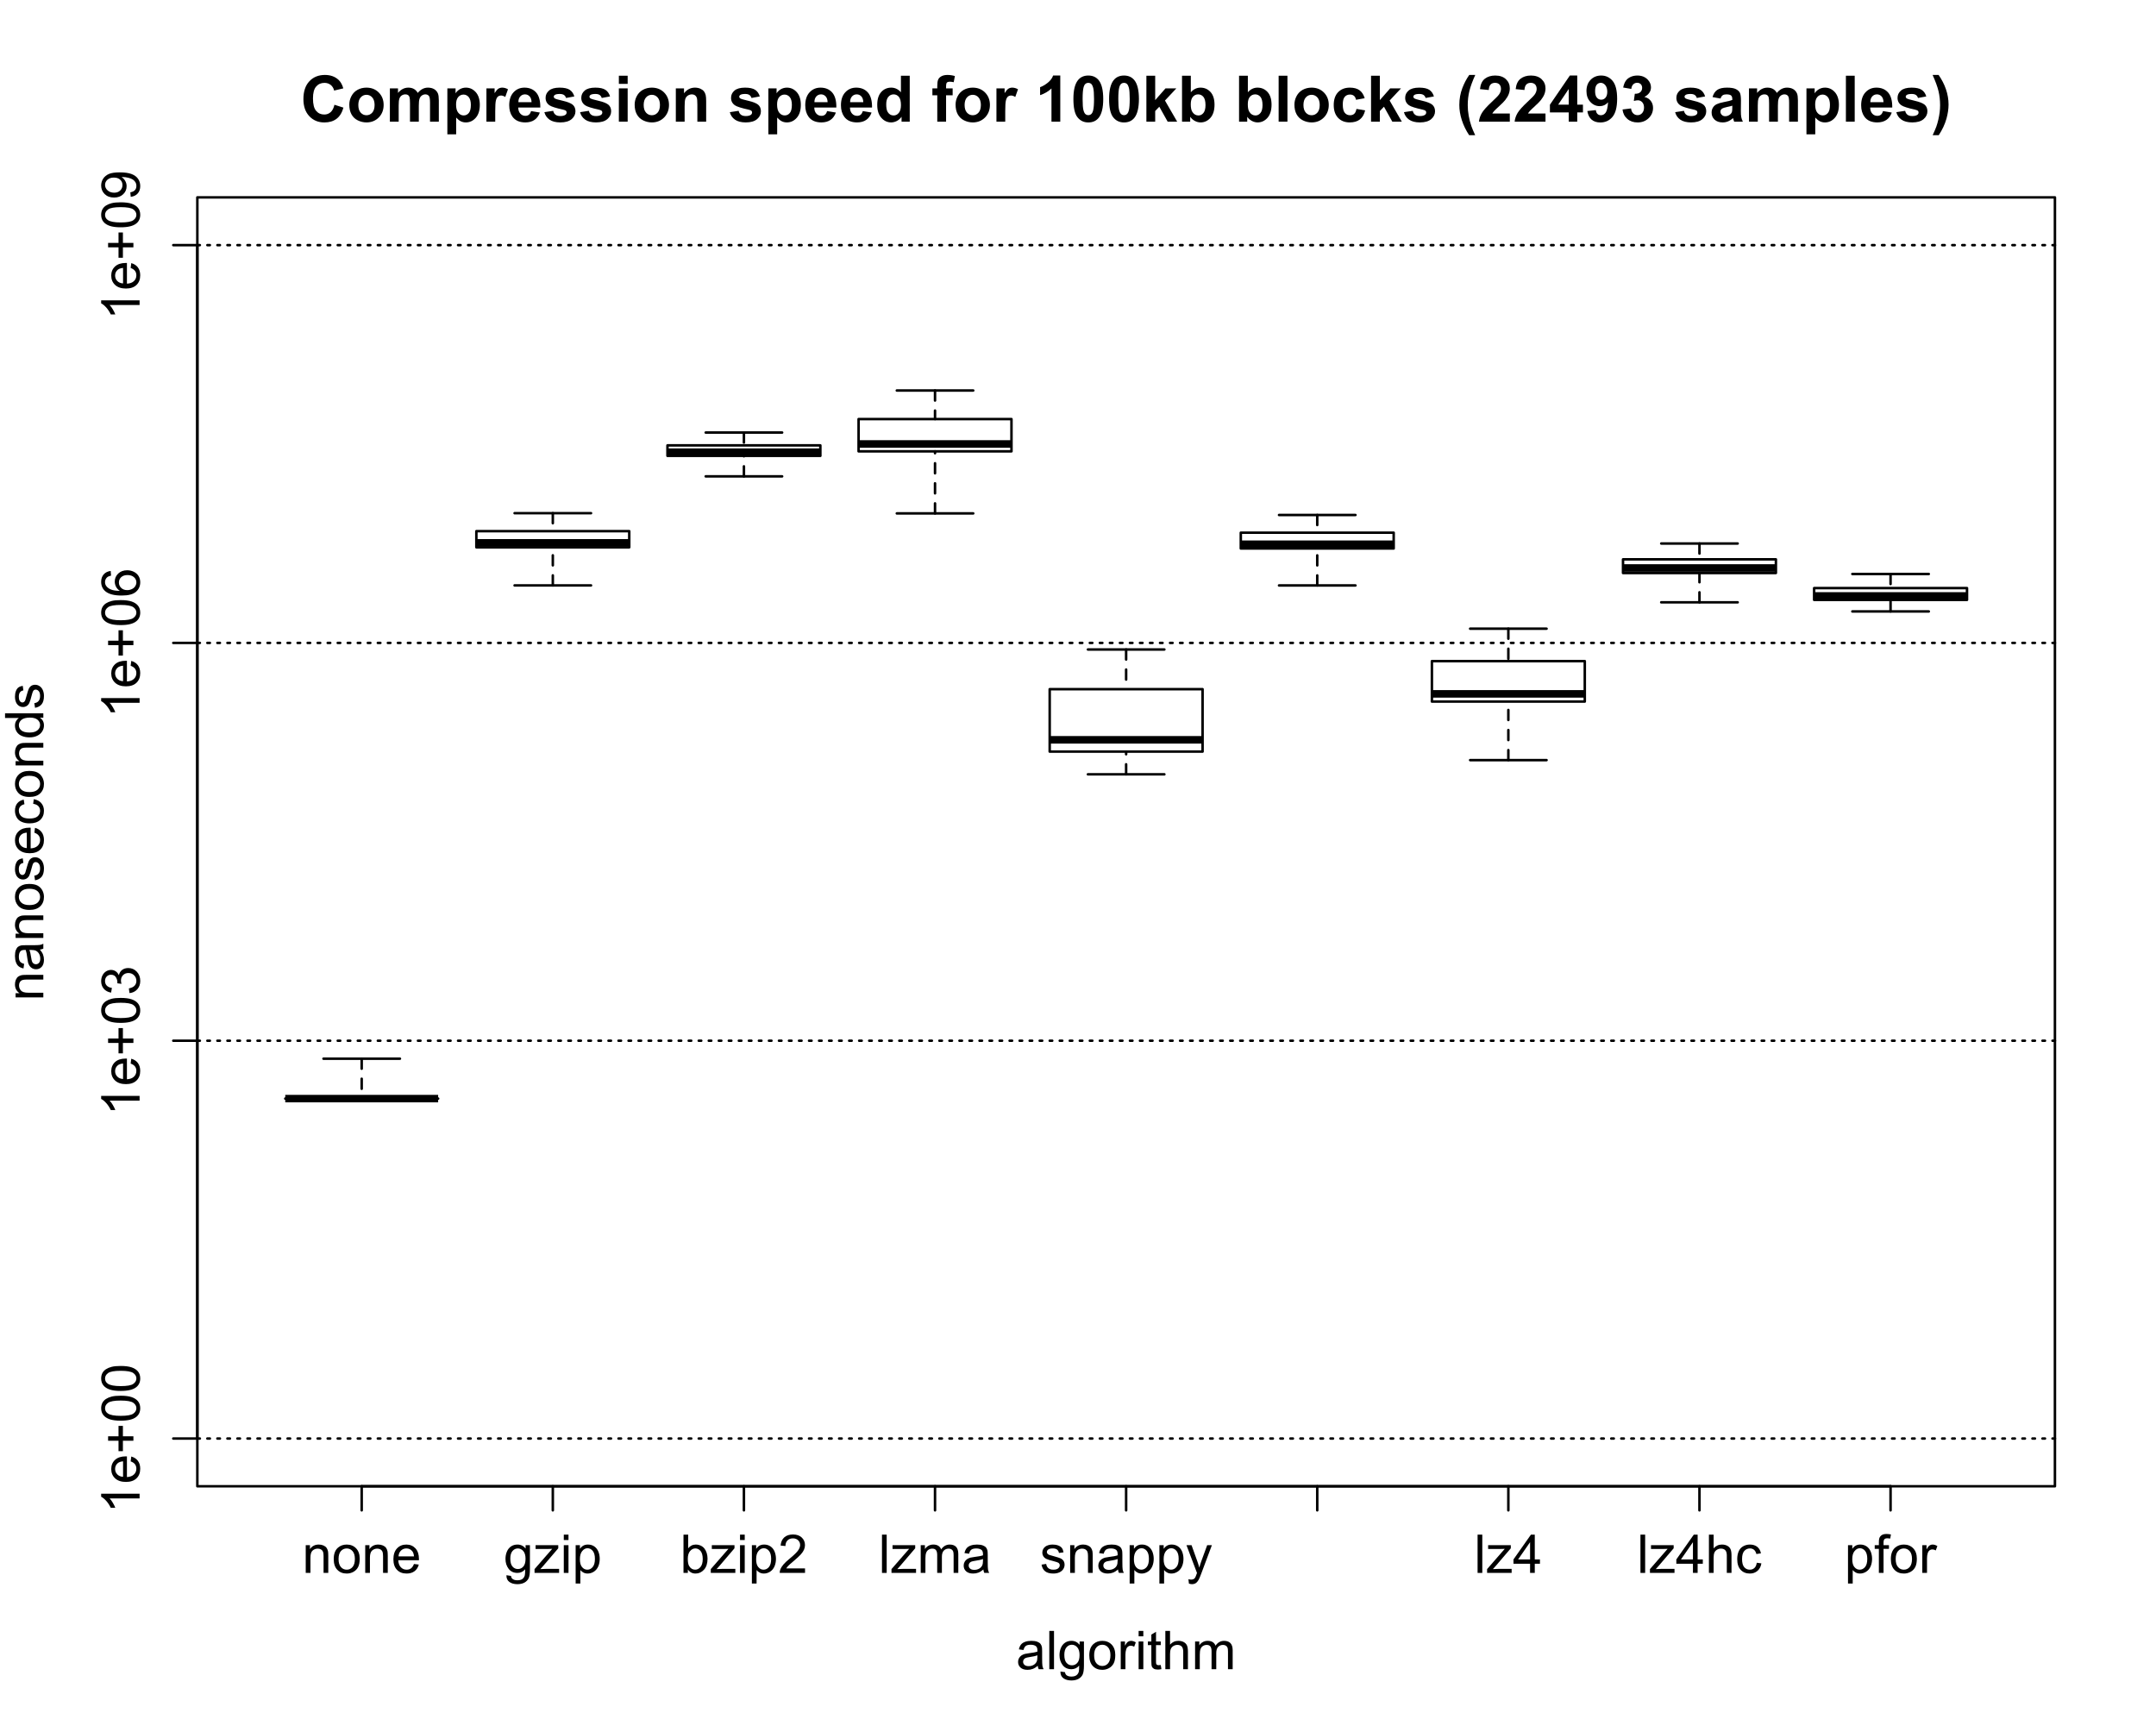 <?xml version="1.0" encoding="UTF-8"?>
<svg xmlns="http://www.w3.org/2000/svg" xmlns:xlink="http://www.w3.org/1999/xlink" width="645pt" height="518pt" viewBox="0 0 645 518" version="1.1">
<defs>
<g>
<symbol overflow="visible" id="glyph0-0">
<path style="stroke:none;" d="M 1.055 0 L 1.055 -8.297 L 2.32 -8.297 L 2.32 -7.117 C 2.93 -8.027 3.809 -8.484 4.961 -8.484 C 5.457 -8.484 5.918 -8.395 6.34 -8.215 C 6.758 -8.035 7.07 -7.797 7.281 -7.508 C 7.488 -7.211 7.633 -6.867 7.719 -6.469 C 7.766 -6.207 7.793 -5.75 7.797 -5.102 L 7.797 0 L 6.391 0 L 6.391 -5.047 C 6.387 -5.617 6.332 -6.047 6.227 -6.332 C 6.113 -6.613 5.918 -6.84 5.645 -7.012 C 5.363 -7.18 5.039 -7.266 4.664 -7.266 C 4.062 -7.266 3.543 -7.074 3.113 -6.695 C 2.676 -6.312 2.461 -5.59 2.461 -4.531 L 2.461 0 Z M 1.055 0 "/>
</symbol>
<symbol overflow="visible" id="glyph0-1">
<path style="stroke:none;" d="M 0.531 -4.148 C 0.527 -5.684 0.953 -6.82 1.812 -7.562 C 2.523 -8.176 3.395 -8.484 4.422 -8.484 C 5.559 -8.484 6.492 -8.109 7.219 -7.363 C 7.941 -6.613 8.301 -5.582 8.305 -4.266 C 8.301 -3.195 8.141 -2.355 7.824 -1.746 C 7.5 -1.133 7.035 -0.656 6.426 -0.32 C 5.812 0.02 5.145 0.188 4.422 0.188 C 3.258 0.188 2.32 -0.184 1.605 -0.93 C 0.887 -1.672 0.527 -2.746 0.531 -4.148 Z M 1.977 -4.148 C 1.973 -3.086 2.207 -2.289 2.672 -1.762 C 3.133 -1.23 3.715 -0.965 4.422 -0.969 C 5.117 -0.965 5.699 -1.23 6.164 -1.766 C 6.625 -2.293 6.855 -3.105 6.859 -4.195 C 6.855 -5.219 6.621 -5.996 6.16 -6.527 C 5.691 -7.055 5.113 -7.316 4.422 -7.32 C 3.715 -7.316 3.133 -7.055 2.672 -6.531 C 2.207 -6.004 1.973 -5.211 1.977 -4.148 Z M 1.977 -4.148 "/>
</symbol>
<symbol overflow="visible" id="glyph0-2">
<path style="stroke:none;" d="M 6.734 -2.672 L 8.188 -2.492 C 7.953 -1.641 7.531 -0.984 6.914 -0.516 C 6.293 -0.047 5.5 0.188 4.539 0.188 C 3.324 0.188 2.363 -0.184 1.652 -0.934 C 0.941 -1.676 0.586 -2.727 0.586 -4.078 C 0.586 -5.473 0.945 -6.555 1.664 -7.328 C 2.383 -8.098 3.312 -8.484 4.461 -8.484 C 5.566 -8.484 6.473 -8.105 7.18 -7.352 C 7.879 -6.594 8.23 -5.531 8.234 -4.164 C 8.23 -4.078 8.23 -3.953 8.227 -3.789 L 2.039 -3.789 C 2.09 -2.875 2.348 -2.176 2.812 -1.695 C 3.273 -1.207 3.852 -0.965 4.547 -0.969 C 5.062 -0.965 5.5 -1.102 5.867 -1.375 C 6.227 -1.645 6.516 -2.078 6.734 -2.672 Z M 2.117 -4.945 L 6.75 -4.945 C 6.688 -5.641 6.508 -6.164 6.219 -6.516 C 5.766 -7.055 5.188 -7.324 4.477 -7.328 C 3.828 -7.324 3.285 -7.109 2.848 -6.68 C 2.406 -6.246 2.16 -5.668 2.117 -4.945 Z M 2.117 -4.945 "/>
</symbol>
<symbol overflow="visible" id="glyph0-3">
<path style="stroke:none;" d="M 0.797 0.688 L 2.164 0.891 C 2.219 1.312 2.379 1.617 2.641 1.812 C 2.988 2.07 3.465 2.203 4.07 2.203 C 4.719 2.203 5.223 2.07 5.578 1.812 C 5.93 1.547 6.168 1.184 6.297 0.719 C 6.367 0.43 6.402 -0.168 6.398 -1.086 C 5.781 -0.359 5.016 0 4.102 0 C 2.961 0 2.078 -0.41 1.453 -1.234 C 0.828 -2.055 0.516 -3.043 0.516 -4.195 C 0.516 -4.984 0.656 -5.715 0.945 -6.387 C 1.227 -7.055 1.645 -7.57 2.191 -7.938 C 2.734 -8.301 3.371 -8.484 4.109 -8.484 C 5.086 -8.484 5.895 -8.086 6.531 -7.297 L 6.531 -8.297 L 7.828 -8.297 L 7.828 -1.125 C 7.828 0.164 7.695 1.078 7.434 1.621 C 7.168 2.156 6.75 2.582 6.184 2.898 C 5.609 3.207 4.91 3.363 4.078 3.367 C 3.086 3.363 2.285 3.141 1.68 2.699 C 1.066 2.25 0.773 1.578 0.797 0.688 Z M 1.961 -4.297 C 1.957 -3.203 2.172 -2.41 2.609 -1.914 C 3.039 -1.41 3.582 -1.16 4.234 -1.164 C 4.879 -1.16 5.422 -1.41 5.859 -1.91 C 6.297 -2.406 6.516 -3.184 6.516 -4.25 C 6.516 -5.262 6.289 -6.027 5.84 -6.547 C 5.387 -7.059 4.844 -7.316 4.211 -7.32 C 3.582 -7.316 3.051 -7.062 2.617 -6.559 C 2.176 -6.047 1.957 -5.293 1.961 -4.297 Z M 1.961 -4.297 "/>
</symbol>
<symbol overflow="visible" id="glyph0-4">
<path style="stroke:none;" d="M 0.312 0 L 0.312 -1.141 L 5.594 -7.203 C 4.992 -7.168 4.465 -7.152 4.008 -7.156 L 0.625 -7.156 L 0.625 -8.297 L 7.406 -8.297 L 7.406 -7.367 L 2.914 -2.102 L 2.047 -1.141 C 2.672 -1.184 3.266 -1.207 3.82 -1.211 L 7.656 -1.211 L 7.656 0 Z M 0.312 0 "/>
</symbol>
<symbol overflow="visible" id="glyph0-5">
<path style="stroke:none;" d="M 1.062 -9.836 L 1.062 -11.453 L 2.469 -11.453 L 2.469 -9.836 Z M 1.062 0 L 1.062 -8.297 L 2.469 -8.297 L 2.469 0 Z M 1.062 0 "/>
</symbol>
<symbol overflow="visible" id="glyph0-6">
<path style="stroke:none;" d="M 1.055 3.18 L 1.055 -8.297 L 2.336 -8.297 L 2.336 -7.219 C 2.637 -7.641 2.977 -7.957 3.359 -8.168 C 3.734 -8.379 4.195 -8.484 4.742 -8.484 C 5.445 -8.484 6.07 -8.301 6.617 -7.938 C 7.156 -7.57 7.566 -7.055 7.844 -6.395 C 8.117 -5.727 8.254 -5 8.258 -4.211 C 8.254 -3.359 8.102 -2.594 7.801 -1.918 C 7.492 -1.234 7.051 -0.715 6.473 -0.355 C 5.891 0.008 5.281 0.188 4.641 0.188 C 4.172 0.188 3.75 0.09 3.379 -0.109 C 3.004 -0.305 2.699 -0.555 2.461 -0.859 L 2.461 3.18 Z M 2.328 -4.102 C 2.324 -3.031 2.543 -2.242 2.977 -1.734 C 3.406 -1.223 3.93 -0.965 4.547 -0.969 C 5.172 -0.965 5.707 -1.23 6.152 -1.762 C 6.598 -2.289 6.82 -3.109 6.82 -4.219 C 6.82 -5.273 6.602 -6.062 6.168 -6.594 C 5.73 -7.117 5.211 -7.383 4.609 -7.383 C 4.008 -7.383 3.477 -7.102 3.02 -6.543 C 2.555 -5.98 2.324 -5.168 2.328 -4.102 Z M 2.328 -4.102 "/>
</symbol>
<symbol overflow="visible" id="glyph0-7">
<path style="stroke:none;" d="M 2.352 0 L 1.047 0 L 1.047 -11.453 L 2.453 -11.453 L 2.453 -7.367 C 3.043 -8.109 3.801 -8.484 4.727 -8.484 C 5.234 -8.484 5.719 -8.379 6.176 -8.176 C 6.629 -7.965 7.004 -7.676 7.301 -7.309 C 7.594 -6.934 7.824 -6.484 7.992 -5.961 C 8.156 -5.43 8.238 -4.867 8.242 -4.273 C 8.238 -2.848 7.887 -1.75 7.188 -0.977 C 6.48 -0.199 5.637 0.188 4.656 0.188 C 3.676 0.188 2.906 -0.219 2.352 -1.039 Z M 2.336 -4.211 C 2.332 -3.215 2.469 -2.496 2.742 -2.055 C 3.184 -1.328 3.781 -0.965 4.539 -0.969 C 5.152 -0.965 5.684 -1.234 6.133 -1.77 C 6.578 -2.301 6.801 -3.094 6.805 -4.156 C 6.801 -5.234 6.586 -6.035 6.16 -6.555 C 5.727 -7.066 5.207 -7.324 4.602 -7.328 C 3.984 -7.324 3.453 -7.059 3.008 -6.527 C 2.555 -5.992 2.332 -5.219 2.336 -4.211 Z M 2.336 -4.211 "/>
</symbol>
<symbol overflow="visible" id="glyph0-8">
<path style="stroke:none;" d="M 8.055 -1.352 L 8.055 0 L 0.484 0 C 0.473 -0.336 0.527 -0.66 0.648 -0.977 C 0.84 -1.488 1.148 -1.996 1.574 -2.5 C 1.996 -2.996 2.609 -3.574 3.414 -4.234 C 4.656 -5.254 5.496 -6.062 5.938 -6.66 C 6.371 -7.254 6.59 -7.816 6.594 -8.352 C 6.59 -8.906 6.391 -9.379 5.996 -9.762 C 5.594 -10.145 5.074 -10.336 4.438 -10.336 C 3.758 -10.336 3.219 -10.133 2.812 -9.727 C 2.406 -9.32 2.199 -8.758 2.195 -8.039 L 0.75 -8.188 C 0.848 -9.262 1.219 -10.086 1.867 -10.652 C 2.512 -11.215 3.379 -11.496 4.469 -11.5 C 5.566 -11.496 6.438 -11.191 7.078 -10.586 C 7.719 -9.973 8.039 -9.219 8.039 -8.32 C 8.039 -7.859 7.945 -7.406 7.758 -6.969 C 7.57 -6.523 7.258 -6.059 6.824 -5.57 C 6.387 -5.078 5.664 -4.406 4.656 -3.555 C 3.809 -2.844 3.266 -2.363 3.031 -2.113 C 2.789 -1.859 2.594 -1.605 2.438 -1.352 Z M 8.055 -1.352 "/>
</symbol>
<symbol overflow="visible" id="glyph0-9">
<path style="stroke:none;" d="M 1.023 0 L 1.023 -11.453 L 2.43 -11.453 L 2.43 0 Z M 1.023 0 "/>
</symbol>
<symbol overflow="visible" id="glyph0-10">
<path style="stroke:none;" d="M 1.055 0 L 1.055 -8.297 L 2.312 -8.297 L 2.312 -7.133 C 2.57 -7.535 2.918 -7.863 3.352 -8.113 C 3.781 -8.359 4.273 -8.484 4.828 -8.484 C 5.441 -8.484 5.945 -8.355 6.34 -8.102 C 6.73 -7.844 7.008 -7.488 7.172 -7.031 C 7.828 -8 8.68 -8.484 9.734 -8.484 C 10.555 -8.484 11.188 -8.254 11.633 -7.801 C 12.07 -7.34 12.293 -6.641 12.297 -5.695 L 12.297 0 L 10.898 0 L 10.898 -5.227 C 10.898 -5.789 10.852 -6.191 10.762 -6.441 C 10.668 -6.684 10.504 -6.883 10.266 -7.039 C 10.023 -7.188 9.742 -7.266 9.422 -7.266 C 8.836 -7.266 8.352 -7.07 7.969 -6.684 C 7.582 -6.293 7.387 -5.672 7.391 -4.82 L 7.391 0 L 5.984 0 L 5.984 -5.391 C 5.98 -6.016 5.867 -6.484 5.641 -6.797 C 5.41 -7.109 5.035 -7.266 4.516 -7.266 C 4.117 -7.266 3.75 -7.16 3.418 -6.953 C 3.078 -6.742 2.836 -6.438 2.688 -6.039 C 2.535 -5.637 2.461 -5.059 2.461 -4.305 L 2.461 0 Z M 1.055 0 "/>
</symbol>
<symbol overflow="visible" id="glyph0-11">
<path style="stroke:none;" d="M 6.469 -1.023 C 5.945 -0.578 5.441 -0.266 4.965 -0.086 C 4.48 0.098 3.965 0.188 3.414 0.188 C 2.5 0.188 1.801 -0.035 1.312 -0.48 C 0.82 -0.926 0.574 -1.492 0.578 -2.188 C 0.574 -2.59 0.668 -2.961 0.855 -3.301 C 1.039 -3.633 1.281 -3.902 1.582 -4.109 C 1.879 -4.309 2.215 -4.465 2.594 -4.57 C 2.867 -4.641 3.285 -4.711 3.844 -4.781 C 4.977 -4.914 5.812 -5.074 6.352 -5.266 C 6.355 -5.457 6.355 -5.578 6.359 -5.633 C 6.355 -6.203 6.223 -6.609 5.961 -6.844 C 5.598 -7.16 5.066 -7.316 4.359 -7.32 C 3.695 -7.316 3.207 -7.203 2.895 -6.973 C 2.578 -6.738 2.344 -6.328 2.195 -5.742 L 0.82 -5.93 C 0.945 -6.516 1.148 -6.988 1.438 -7.355 C 1.719 -7.715 2.133 -7.996 2.68 -8.191 C 3.219 -8.387 3.848 -8.484 4.562 -8.484 C 5.27 -8.484 5.844 -8.398 6.289 -8.234 C 6.727 -8.062 7.055 -7.855 7.266 -7.605 C 7.473 -7.352 7.617 -7.031 7.703 -6.648 C 7.746 -6.406 7.77 -5.973 7.773 -5.352 L 7.773 -3.477 C 7.77 -2.164 7.801 -1.34 7.863 -0.996 C 7.922 -0.648 8.039 -0.316 8.219 0 L 6.75 0 C 6.602 -0.289 6.508 -0.629 6.469 -1.023 Z M 6.352 -4.164 C 5.84 -3.953 5.074 -3.777 4.055 -3.633 C 3.477 -3.547 3.066 -3.453 2.828 -3.352 C 2.586 -3.246 2.402 -3.094 2.273 -2.895 C 2.141 -2.691 2.074 -2.469 2.078 -2.227 C 2.074 -1.852 2.215 -1.539 2.504 -1.289 C 2.785 -1.039 3.203 -0.914 3.75 -0.914 C 4.289 -0.914 4.77 -1.031 5.195 -1.27 C 5.613 -1.504 5.922 -1.828 6.125 -2.242 C 6.273 -2.559 6.352 -3.027 6.352 -3.648 Z M 6.352 -4.164 "/>
</symbol>
<symbol overflow="visible" id="glyph0-12">
<path style="stroke:none;" d="M 0.492 -2.477 L 1.883 -2.695 C 1.957 -2.137 2.176 -1.707 2.535 -1.414 C 2.891 -1.113 3.391 -0.965 4.031 -0.969 C 4.676 -0.965 5.152 -1.098 5.469 -1.363 C 5.777 -1.625 5.934 -1.934 5.938 -2.289 C 5.934 -2.605 5.797 -2.855 5.523 -3.039 C 5.328 -3.16 4.848 -3.32 4.086 -3.516 C 3.051 -3.773 2.336 -3.996 1.941 -4.191 C 1.539 -4.379 1.238 -4.645 1.035 -4.98 C 0.828 -5.316 0.727 -5.688 0.727 -6.094 C 0.727 -6.461 0.809 -6.801 0.98 -7.121 C 1.145 -7.434 1.375 -7.695 1.672 -7.906 C 1.887 -8.062 2.188 -8.199 2.566 -8.316 C 2.941 -8.426 3.344 -8.484 3.781 -8.484 C 4.43 -8.484 5.004 -8.391 5.496 -8.203 C 5.988 -8.016 6.352 -7.762 6.586 -7.441 C 6.82 -7.121 6.98 -6.691 7.07 -6.156 L 5.695 -5.969 C 5.633 -6.395 5.449 -6.727 5.152 -6.969 C 4.848 -7.203 4.426 -7.324 3.883 -7.328 C 3.234 -7.324 2.773 -7.219 2.5 -7.008 C 2.223 -6.793 2.086 -6.543 2.086 -6.258 C 2.086 -6.074 2.141 -5.91 2.258 -5.766 C 2.367 -5.613 2.547 -5.488 2.797 -5.391 C 2.934 -5.336 3.348 -5.215 4.039 -5.031 C 5.031 -4.762 5.727 -4.543 6.121 -4.379 C 6.512 -4.207 6.82 -3.961 7.047 -3.641 C 7.27 -3.312 7.383 -2.914 7.383 -2.438 C 7.383 -1.969 7.246 -1.527 6.973 -1.113 C 6.699 -0.699 6.305 -0.379 5.789 -0.152 C 5.273 0.074 4.688 0.188 4.039 0.188 C 2.957 0.188 2.137 -0.035 1.574 -0.484 C 1.008 -0.93 0.648 -1.594 0.492 -2.477 Z M 0.492 -2.477 "/>
</symbol>
<symbol overflow="visible" id="glyph0-13">
<path style="stroke:none;" d="M 0.992 3.195 L 0.836 1.875 C 1.141 1.957 1.41 1.996 1.641 2 C 1.953 1.996 2.203 1.945 2.391 1.844 C 2.578 1.738 2.73 1.594 2.852 1.406 C 2.938 1.266 3.082 0.914 3.281 0.359 C 3.305 0.277 3.344 0.164 3.406 0.016 L 0.258 -8.297 L 1.773 -8.297 L 3.5 -3.492 C 3.719 -2.883 3.922 -2.242 4.102 -1.57 C 4.262 -2.215 4.453 -2.844 4.68 -3.461 L 6.453 -8.297 L 7.859 -8.297 L 4.703 0.141 C 4.363 1.051 4.102 1.676 3.914 2.023 C 3.664 2.484 3.375 2.824 3.055 3.043 C 2.727 3.254 2.344 3.363 1.898 3.367 C 1.625 3.363 1.32 3.305 0.992 3.195 Z M 0.992 3.195 "/>
</symbol>
<symbol overflow="visible" id="glyph0-14">
<path style="stroke:none;" d="M 5.172 0 L 5.172 -2.742 L 0.203 -2.742 L 0.203 -4.031 L 5.43 -11.453 L 6.578 -11.453 L 6.578 -4.031 L 8.125 -4.031 L 8.125 -2.742 L 6.578 -2.742 L 6.578 0 Z M 5.172 -4.031 L 5.172 -9.195 L 1.586 -4.031 Z M 5.172 -4.031 "/>
</symbol>
<symbol overflow="visible" id="glyph0-15">
<path style="stroke:none;" d="M 1.055 0 L 1.055 -11.453 L 2.461 -11.453 L 2.461 -7.344 C 3.117 -8.102 3.945 -8.484 4.945 -8.484 C 5.559 -8.484 6.09 -8.363 6.547 -8.121 C 6.996 -7.879 7.32 -7.543 7.52 -7.117 C 7.711 -6.688 7.809 -6.066 7.812 -5.258 L 7.812 0 L 6.406 0 L 6.406 -5.258 C 6.402 -5.957 6.25 -6.469 5.949 -6.793 C 5.641 -7.109 5.211 -7.27 4.656 -7.273 C 4.238 -7.27 3.848 -7.164 3.48 -6.949 C 3.113 -6.73 2.852 -6.438 2.695 -6.07 C 2.539 -5.699 2.461 -5.188 2.461 -4.539 L 2.461 0 Z M 1.055 0 "/>
</symbol>
<symbol overflow="visible" id="glyph0-16">
<path style="stroke:none;" d="M 6.469 -3.039 L 7.852 -2.859 C 7.699 -1.906 7.312 -1.16 6.691 -0.621 C 6.066 -0.082 5.301 0.188 4.398 0.188 C 3.262 0.188 2.348 -0.184 1.66 -0.926 C 0.965 -1.668 0.621 -2.73 0.625 -4.117 C 0.621 -5.012 0.77 -5.797 1.07 -6.469 C 1.363 -7.141 1.816 -7.645 2.426 -7.98 C 3.031 -8.316 3.691 -8.484 4.406 -8.484 C 5.305 -8.484 6.039 -8.254 6.617 -7.801 C 7.188 -7.34 7.555 -6.695 7.719 -5.859 L 6.352 -5.648 C 6.219 -6.203 5.988 -6.621 5.66 -6.906 C 5.328 -7.184 4.926 -7.324 4.461 -7.328 C 3.75 -7.324 3.176 -7.07 2.734 -6.566 C 2.289 -6.055 2.066 -5.25 2.07 -4.156 C 2.066 -3.039 2.281 -2.23 2.711 -1.727 C 3.137 -1.219 3.695 -0.965 4.383 -0.969 C 4.934 -0.965 5.395 -1.137 5.766 -1.477 C 6.133 -1.812 6.367 -2.332 6.469 -3.039 Z M 6.469 -3.039 "/>
</symbol>
<symbol overflow="visible" id="glyph0-17">
<path style="stroke:none;" d="M 1.391 0 L 1.391 -7.203 L 0.148 -7.203 L 0.148 -8.297 L 1.391 -8.297 L 1.391 -9.18 C 1.387 -9.734 1.438 -10.148 1.539 -10.422 C 1.672 -10.785 1.91 -11.082 2.254 -11.309 C 2.594 -11.535 3.07 -11.648 3.688 -11.648 C 4.078 -11.648 4.516 -11.602 5 -11.508 L 4.789 -10.281 C 4.492 -10.332 4.219 -10.359 3.961 -10.359 C 3.531 -10.359 3.227 -10.266 3.055 -10.086 C 2.875 -9.898 2.789 -9.559 2.789 -9.062 L 2.789 -8.297 L 4.406 -8.297 L 4.406 -7.203 L 2.789 -7.203 L 2.789 0 Z M 1.391 0 "/>
</symbol>
<symbol overflow="visible" id="glyph0-18">
<path style="stroke:none;" d="M 1.039 0 L 1.039 -8.297 L 2.305 -8.297 L 2.305 -7.039 C 2.625 -7.625 2.926 -8.016 3.199 -8.203 C 3.473 -8.391 3.773 -8.484 4.102 -8.484 C 4.574 -8.484 5.055 -8.332 5.547 -8.031 L 5.062 -6.727 C 4.719 -6.93 4.375 -7.031 4.031 -7.031 C 3.723 -7.031 3.445 -6.938 3.203 -6.754 C 2.957 -6.566 2.781 -6.309 2.68 -5.984 C 2.52 -5.48 2.441 -4.934 2.445 -4.344 L 2.445 0 Z M 1.039 0 "/>
</symbol>
<symbol overflow="visible" id="glyph0-19">
<path style="stroke:none;" d="M 4.125 -1.258 L 4.328 -0.016 C 3.93 0.066 3.574 0.105 3.266 0.109 C 2.75 0.105 2.355 0.027 2.078 -0.133 C 1.793 -0.293 1.594 -0.504 1.484 -0.77 C 1.367 -1.027 1.312 -1.582 1.312 -2.43 L 1.312 -7.203 L 0.281 -7.203 L 0.281 -8.297 L 1.312 -8.297 L 1.312 -10.352 L 2.711 -11.195 L 2.711 -8.297 L 4.125 -8.297 L 4.125 -7.203 L 2.711 -7.203 L 2.711 -2.352 C 2.707 -1.945 2.73 -1.688 2.785 -1.578 C 2.832 -1.461 2.914 -1.371 3.027 -1.305 C 3.137 -1.234 3.297 -1.199 3.508 -1.203 C 3.66 -1.199 3.867 -1.219 4.125 -1.258 Z M 4.125 -1.258 "/>
</symbol>
<symbol overflow="visible" id="glyph1-0">
<path style="stroke:none;" d="M 10.191 -5.055 L 12.883 -4.199 C 12.465 -2.695 11.777 -1.582 10.82 -0.855 C 9.859 -0.129 8.645 0.234 7.172 0.234 C 5.344 0.234 3.844 -0.387 2.672 -1.637 C 1.496 -2.879 0.906 -4.586 0.91 -6.75 C 0.906 -9.035 1.496 -10.809 2.68 -12.078 C 3.859 -13.34 5.414 -13.973 7.34 -13.977 C 9.02 -13.973 10.387 -13.477 11.438 -12.488 C 12.062 -11.895 12.531 -11.051 12.844 -9.957 L 10.098 -9.301 C 9.93 -10.008 9.59 -10.57 9.078 -10.984 C 8.559 -11.395 7.934 -11.602 7.199 -11.605 C 6.18 -11.602 5.352 -11.234 4.719 -10.508 C 4.082 -9.773 3.766 -8.59 3.77 -6.957 C 3.766 -5.215 4.078 -3.977 4.707 -3.242 C 5.328 -2.5 6.141 -2.133 7.145 -2.137 C 7.879 -2.133 8.516 -2.367 9.047 -2.84 C 9.578 -3.305 9.957 -4.043 10.191 -5.055 Z M 10.191 -5.055 "/>
</symbol>
<symbol overflow="visible" id="glyph1-1">
<path style="stroke:none;" d="M 0.77 -5.117 C 0.766 -5.988 0.98 -6.836 1.414 -7.656 C 1.844 -8.473 2.457 -9.098 3.246 -9.531 C 4.035 -9.961 4.918 -10.176 5.898 -10.18 C 7.402 -10.176 8.637 -9.688 9.598 -8.711 C 10.559 -7.73 11.039 -6.496 11.043 -5.008 C 11.039 -3.496 10.555 -2.246 9.586 -1.258 C 8.613 -0.27 7.387 0.223 5.914 0.227 C 5 0.223 4.133 0.02 3.305 -0.391 C 2.477 -0.801 1.844 -1.406 1.414 -2.207 C 0.98 -3 0.766 -3.969 0.77 -5.117 Z M 3.469 -4.977 C 3.469 -3.984 3.703 -3.23 4.172 -2.707 C 4.641 -2.184 5.219 -1.922 5.906 -1.922 C 6.594 -1.922 7.168 -2.184 7.637 -2.707 C 8.098 -3.23 8.332 -3.992 8.336 -4.996 C 8.332 -5.969 8.098 -6.719 7.637 -7.246 C 7.168 -7.77 6.594 -8.031 5.906 -8.035 C 5.219 -8.031 4.641 -7.77 4.172 -7.246 C 3.703 -6.719 3.469 -5.961 3.469 -4.977 Z M 3.469 -4.977 "/>
</symbol>
<symbol overflow="visible" id="glyph1-2">
<path style="stroke:none;" d="M 1.18 -9.957 L 3.609 -9.957 L 3.609 -8.598 C 4.477 -9.648 5.508 -10.176 6.711 -10.18 C 7.344 -10.176 7.898 -10.047 8.371 -9.785 C 8.836 -9.523 9.219 -9.125 9.523 -8.598 C 9.957 -9.125 10.43 -9.523 10.938 -9.785 C 11.441 -10.047 11.984 -10.176 12.562 -10.18 C 13.293 -10.176 13.91 -10.027 14.418 -9.734 C 14.922 -9.434 15.301 -9 15.555 -8.43 C 15.73 -8 15.82 -7.312 15.824 -6.367 L 15.824 0 L 13.191 0 L 13.191 -5.691 C 13.188 -6.676 13.098 -7.312 12.918 -7.602 C 12.672 -7.973 12.297 -8.16 11.793 -8.164 C 11.422 -8.16 11.074 -8.051 10.754 -7.828 C 10.426 -7.602 10.191 -7.27 10.051 -6.84 C 9.902 -6.402 9.832 -5.719 9.836 -4.781 L 9.836 0 L 7.199 0 L 7.199 -5.457 C 7.195 -6.422 7.148 -7.047 7.059 -7.332 C 6.961 -7.609 6.816 -7.82 6.621 -7.957 C 6.426 -8.094 6.156 -8.16 5.82 -8.164 C 5.41 -8.16 5.047 -8.051 4.723 -7.836 C 4.398 -7.613 4.164 -7.301 4.027 -6.891 C 3.883 -6.477 3.812 -5.789 3.816 -4.836 L 3.816 0 L 1.18 0 Z M 1.18 -9.957 "/>
</symbol>
<symbol overflow="visible" id="glyph1-3">
<path style="stroke:none;" d="M 1.305 -9.957 L 3.758 -9.957 L 3.758 -8.492 C 4.074 -8.988 4.508 -9.395 5.051 -9.711 C 5.594 -10.02 6.195 -10.176 6.863 -10.18 C 8.016 -10.176 8.996 -9.723 9.805 -8.82 C 10.609 -7.91 11.016 -6.648 11.016 -5.035 C 11.016 -3.367 10.609 -2.074 9.797 -1.156 C 8.984 -0.234 8 0.223 6.844 0.227 C 6.293 0.223 5.793 0.117 5.348 -0.102 C 4.898 -0.316 4.43 -0.691 3.938 -1.227 L 3.938 3.789 L 1.305 3.789 Z M 3.91 -5.148 C 3.906 -4.027 4.129 -3.199 4.574 -2.668 C 5.016 -2.129 5.555 -1.863 6.195 -1.867 C 6.805 -1.863 7.316 -2.109 7.727 -2.602 C 8.129 -3.09 8.332 -3.895 8.336 -5.016 C 8.332 -6.059 8.121 -6.832 7.707 -7.34 C 7.285 -7.844 6.766 -8.098 6.148 -8.102 C 5.5 -8.098 4.969 -7.848 4.547 -7.355 C 4.121 -6.855 3.906 -6.121 3.91 -5.148 Z M 3.91 -5.148 "/>
</symbol>
<symbol overflow="visible" id="glyph1-4">
<path style="stroke:none;" d="M 3.898 0 L 1.266 0 L 1.266 -9.957 L 3.711 -9.957 L 3.711 -8.539 C 4.125 -9.203 4.504 -9.645 4.84 -9.859 C 5.176 -10.07 5.555 -10.176 5.98 -10.18 C 6.578 -10.176 7.156 -10.012 7.715 -9.684 L 6.898 -7.387 C 6.453 -7.672 6.043 -7.816 5.664 -7.82 C 5.293 -7.816 4.98 -7.715 4.723 -7.516 C 4.465 -7.309 4.262 -6.941 4.117 -6.414 C 3.969 -5.879 3.895 -4.766 3.898 -3.074 Z M 3.898 0 "/>
</symbol>
<symbol overflow="visible" id="glyph1-5">
<path style="stroke:none;" d="M 7.145 -3.168 L 9.77 -2.727 C 9.426 -1.762 8.895 -1.031 8.168 -0.527 C 7.441 -0.027 6.531 0.223 5.438 0.227 C 3.703 0.223 2.422 -0.34 1.594 -1.473 C 0.938 -2.375 0.609 -3.52 0.609 -4.902 C 0.609 -6.551 1.039 -7.844 1.902 -8.777 C 2.762 -9.711 3.852 -10.176 5.176 -10.18 C 6.652 -10.176 7.82 -9.688 8.68 -8.711 C 9.531 -7.73 9.941 -6.234 9.91 -4.219 L 3.309 -4.219 C 3.324 -3.438 3.535 -2.828 3.945 -2.395 C 4.348 -1.957 4.855 -1.738 5.465 -1.742 C 5.875 -1.738 6.223 -1.852 6.508 -2.078 C 6.785 -2.301 6.996 -2.664 7.145 -3.168 Z M 7.293 -5.832 C 7.273 -6.59 7.078 -7.172 6.703 -7.57 C 6.328 -7.965 5.871 -8.16 5.336 -8.164 C 4.758 -8.16 4.281 -7.953 3.91 -7.539 C 3.531 -7.117 3.348 -6.547 3.355 -5.832 Z M 7.293 -5.832 "/>
</symbol>
<symbol overflow="visible" id="glyph1-6">
<path style="stroke:none;" d="M 0.449 -2.84 L 3.094 -3.242 C 3.203 -2.727 3.43 -2.34 3.777 -2.078 C 4.117 -1.809 4.598 -1.676 5.223 -1.68 C 5.898 -1.676 6.41 -1.801 6.758 -2.055 C 6.984 -2.227 7.102 -2.461 7.105 -2.758 C 7.102 -2.953 7.039 -3.117 6.918 -3.254 C 6.785 -3.375 6.492 -3.492 6.039 -3.602 C 3.91 -4.066 2.562 -4.492 1.996 -4.883 C 1.207 -5.418 0.812 -6.168 0.816 -7.125 C 0.812 -7.984 1.152 -8.707 1.836 -9.297 C 2.516 -9.883 3.574 -10.176 5.008 -10.18 C 6.367 -10.176 7.379 -9.957 8.043 -9.516 C 8.703 -9.07 9.16 -8.414 9.414 -7.547 L 6.93 -7.086 C 6.82 -7.469 6.617 -7.766 6.324 -7.977 C 6.023 -8.18 5.602 -8.285 5.055 -8.289 C 4.355 -8.285 3.859 -8.188 3.562 -7.996 C 3.359 -7.855 3.258 -7.676 3.262 -7.461 C 3.258 -7.27 3.344 -7.113 3.523 -6.984 C 3.758 -6.809 4.578 -6.559 5.984 -6.242 C 7.383 -5.922 8.363 -5.531 8.926 -5.07 C 9.473 -4.598 9.75 -3.945 9.75 -3.113 C 9.75 -2.195 9.367 -1.41 8.605 -0.758 C 7.84 -0.102 6.711 0.223 5.223 0.227 C 3.863 0.223 2.789 -0.051 2 -0.598 C 1.207 -1.148 0.691 -1.895 0.449 -2.84 Z M 0.449 -2.84 "/>
</symbol>
<symbol overflow="visible" id="glyph1-7">
<path style="stroke:none;" d="M 1.379 -11.305 L 1.379 -13.742 L 4.012 -13.742 L 4.012 -11.305 Z M 1.379 0 L 1.379 -9.957 L 4.012 -9.957 L 4.012 0 Z M 1.379 0 "/>
</symbol>
<symbol overflow="visible" id="glyph1-8">
<path style="stroke:none;" d="M 10.434 0 L 7.801 0 L 7.801 -5.082 C 7.797 -6.152 7.742 -6.848 7.629 -7.168 C 7.516 -7.48 7.332 -7.727 7.082 -7.902 C 6.828 -8.074 6.523 -8.16 6.168 -8.164 C 5.711 -8.16 5.301 -8.035 4.941 -7.789 C 4.574 -7.535 4.328 -7.207 4.195 -6.797 C 4.059 -6.383 3.988 -5.617 3.992 -4.508 L 3.992 0 L 1.359 0 L 1.359 -9.957 L 3.805 -9.957 L 3.805 -8.492 C 4.672 -9.613 5.766 -10.176 7.086 -10.18 C 7.664 -10.176 8.195 -10.074 8.68 -9.867 C 9.156 -9.656 9.523 -9.387 9.773 -9.066 C 10.02 -8.738 10.191 -8.371 10.289 -7.957 C 10.383 -7.543 10.43 -6.953 10.434 -6.188 Z M 10.434 0 "/>
</symbol>
<symbol overflow="visible" id="glyph1-9">
<path style="stroke:none;" d=""/>
</symbol>
<symbol overflow="visible" id="glyph1-10">
<path style="stroke:none;" d="M 10.508 0 L 8.062 0 L 8.062 -1.461 C 7.656 -0.891 7.176 -0.469 6.621 -0.191 C 6.066 0.086 5.508 0.223 4.949 0.227 C 3.805 0.223 2.824 -0.234 2.012 -1.156 C 1.191 -2.074 0.785 -3.363 0.789 -5.016 C 0.785 -6.703 1.18 -7.984 1.977 -8.863 C 2.766 -9.738 3.77 -10.176 4.988 -10.18 C 6.098 -10.176 7.062 -9.715 7.875 -8.793 L 7.875 -13.742 L 10.508 -13.742 Z M 3.477 -5.195 C 3.473 -4.129 3.621 -3.359 3.918 -2.887 C 4.34 -2.195 4.934 -1.852 5.699 -1.855 C 6.305 -1.852 6.82 -2.109 7.246 -2.629 C 7.668 -3.141 7.879 -3.91 7.883 -4.941 C 7.879 -6.082 7.676 -6.906 7.266 -7.41 C 6.852 -7.91 6.32 -8.16 5.68 -8.164 C 5.051 -8.16 4.527 -7.914 4.109 -7.418 C 3.684 -6.922 3.473 -6.18 3.477 -5.195 Z M 3.477 -5.195 "/>
</symbol>
<symbol overflow="visible" id="glyph1-11">
<path style="stroke:none;" d="M 0.227 -9.957 L 1.688 -9.957 L 1.688 -10.707 C 1.688 -11.539 1.773 -12.164 1.953 -12.578 C 2.129 -12.988 2.457 -13.324 2.938 -13.586 C 3.414 -13.844 4.02 -13.973 4.754 -13.977 C 5.5 -13.973 6.234 -13.863 6.957 -13.641 L 6.602 -11.805 C 6.18 -11.902 5.777 -11.953 5.391 -11.953 C 5.008 -11.953 4.734 -11.863 4.57 -11.684 C 4.402 -11.504 4.316 -11.16 4.32 -10.66 L 4.32 -9.957 L 6.289 -9.957 L 6.289 -7.883 L 4.32 -7.883 L 4.32 0 L 1.688 0 L 1.688 -7.883 L 0.227 -7.883 Z M 0.227 -9.957 "/>
</symbol>
<symbol overflow="visible" id="glyph1-12">
<path style="stroke:none;" d="M 7.555 0 L 4.922 0 L 4.922 -9.93 C 3.957 -9.027 2.82 -8.359 1.52 -7.93 L 1.52 -10.32 C 2.203 -10.543 2.949 -10.973 3.758 -11.602 C 4.562 -12.227 5.117 -12.957 5.418 -13.801 L 7.555 -13.801 Z M 7.555 0 "/>
</symbol>
<symbol overflow="visible" id="glyph1-13">
<path style="stroke:none;" d="M 5.27 -13.801 C 6.598 -13.797 7.641 -13.324 8.391 -12.375 C 9.281 -11.25 9.727 -9.383 9.73 -6.777 C 9.727 -4.176 9.277 -2.309 8.383 -1.172 C 7.637 -0.234 6.598 0.234 5.27 0.234 C 3.926 0.234 2.848 -0.277 2.031 -1.309 C 1.211 -2.332 0.801 -4.164 0.805 -6.805 C 0.801 -9.391 1.254 -11.254 2.156 -12.395 C 2.898 -13.328 3.934 -13.797 5.27 -13.801 Z M 5.27 -11.617 C 4.945 -11.613 4.66 -11.512 4.414 -11.312 C 4.16 -11.105 3.969 -10.742 3.836 -10.219 C 3.652 -9.535 3.562 -8.387 3.562 -6.777 C 3.562 -5.164 3.641 -4.055 3.805 -3.453 C 3.965 -2.848 4.172 -2.449 4.418 -2.25 C 4.664 -2.047 4.945 -1.945 5.27 -1.949 C 5.582 -1.945 5.867 -2.047 6.121 -2.254 C 6.367 -2.453 6.562 -2.816 6.703 -3.348 C 6.883 -4.02 6.973 -5.164 6.977 -6.777 C 6.973 -8.387 6.891 -9.496 6.73 -10.102 C 6.566 -10.703 6.363 -11.105 6.117 -11.312 C 5.867 -11.512 5.582 -11.613 5.27 -11.617 Z M 5.27 -11.617 "/>
</symbol>
<symbol overflow="visible" id="glyph1-14">
<path style="stroke:none;" d="M 1.285 0 L 1.285 -13.742 L 3.918 -13.742 L 3.918 -6.449 L 7.004 -9.957 L 10.246 -9.957 L 6.844 -6.32 L 10.492 0 L 7.648 0 L 5.148 -4.473 L 3.918 -3.188 L 3.918 0 Z M 1.285 0 "/>
</symbol>
<symbol overflow="visible" id="glyph1-15">
<path style="stroke:none;" d="M 1.266 0 L 1.266 -13.742 L 3.898 -13.742 L 3.898 -8.793 C 4.707 -9.715 5.672 -10.176 6.789 -10.18 C 7.996 -10.176 9 -9.738 9.797 -8.863 C 10.59 -7.984 10.984 -6.723 10.988 -5.082 C 10.984 -3.379 10.582 -2.07 9.773 -1.152 C 8.961 -0.234 7.977 0.223 6.824 0.227 C 6.254 0.223 5.691 0.082 5.141 -0.199 C 4.586 -0.484 4.109 -0.902 3.711 -1.461 L 3.711 0 Z M 3.883 -5.195 C 3.879 -4.16 4.039 -3.398 4.367 -2.906 C 4.82 -2.203 5.43 -1.852 6.188 -1.855 C 6.766 -1.852 7.258 -2.102 7.672 -2.602 C 8.078 -3.098 8.285 -3.879 8.289 -4.949 C 8.285 -6.086 8.078 -6.906 7.668 -7.41 C 7.254 -7.91 6.727 -8.16 6.086 -8.164 C 5.449 -8.16 4.922 -7.918 4.508 -7.43 C 4.086 -6.938 3.879 -6.191 3.883 -5.195 Z M 3.883 -5.195 "/>
</symbol>
<symbol overflow="visible" id="glyph1-16">
<path style="stroke:none;" d="M 1.379 0 L 1.379 -13.742 L 4.012 -13.742 L 4.012 0 Z M 1.379 0 "/>
</symbol>
<symbol overflow="visible" id="glyph1-17">
<path style="stroke:none;" d="M 10.059 -7.012 L 7.461 -6.543 C 7.371 -7.059 7.176 -7.449 6.867 -7.715 C 6.555 -7.977 6.152 -8.109 5.664 -8.109 C 5.004 -8.109 4.48 -7.883 4.094 -7.43 C 3.699 -6.977 3.504 -6.219 3.508 -5.156 C 3.504 -3.973 3.703 -3.137 4.102 -2.652 C 4.496 -2.164 5.027 -1.922 5.699 -1.922 C 6.195 -1.922 6.605 -2.062 6.926 -2.348 C 7.246 -2.629 7.469 -3.117 7.602 -3.816 L 10.191 -3.375 C 9.918 -2.188 9.402 -1.289 8.645 -0.684 C 7.879 -0.078 6.859 0.223 5.578 0.227 C 4.121 0.223 2.957 -0.234 2.094 -1.152 C 1.227 -2.07 0.797 -3.344 0.797 -4.969 C 0.797 -6.609 1.23 -7.887 2.098 -8.805 C 2.965 -9.719 4.141 -10.176 5.625 -10.18 C 6.836 -10.176 7.797 -9.918 8.516 -9.398 C 9.227 -8.875 9.742 -8.078 10.059 -7.012 Z M 10.059 -7.012 "/>
</symbol>
<symbol overflow="visible" id="glyph1-18">
<path style="stroke:none;" d="M 5.746 4.039 L 3.938 4.039 C 2.98 2.594 2.25 1.098 1.754 -0.457 C 1.25 -2.012 1 -3.516 1.004 -4.977 C 1 -6.781 1.309 -8.492 1.93 -10.105 C 2.465 -11.504 3.148 -12.793 3.977 -13.977 L 5.773 -13.977 C 4.914 -12.078 4.328 -10.469 4.008 -9.145 C 3.684 -7.812 3.52 -6.406 3.523 -4.922 C 3.52 -3.895 3.617 -2.844 3.809 -1.77 C 4 -0.695 4.262 0.324 4.594 1.293 C 4.812 1.93 5.195 2.844 5.746 4.039 Z M 5.746 4.039 "/>
</symbol>
<symbol overflow="visible" id="glyph1-19">
<path style="stroke:none;" d="M 9.711 -2.445 L 9.711 0 L 0.477 0 C 0.574 -0.922 0.875 -1.797 1.379 -2.629 C 1.875 -3.453 2.863 -4.551 4.34 -5.926 C 5.523 -7.027 6.25 -7.777 6.523 -8.176 C 6.883 -8.715 7.066 -9.254 7.07 -9.789 C 7.066 -10.371 6.906 -10.82 6.594 -11.141 C 6.273 -11.453 5.84 -11.613 5.289 -11.617 C 4.734 -11.613 4.297 -11.445 3.973 -11.117 C 3.648 -10.781 3.461 -10.234 3.414 -9.469 L 0.789 -9.73 C 0.941 -11.18 1.43 -12.219 2.258 -12.852 C 3.078 -13.48 4.109 -13.797 5.352 -13.801 C 6.703 -13.797 7.77 -13.434 8.547 -12.703 C 9.32 -11.969 9.707 -11.059 9.711 -9.977 C 9.707 -9.355 9.598 -8.766 9.379 -8.207 C 9.156 -7.645 8.805 -7.059 8.324 -6.449 C 8.004 -6.039 7.43 -5.453 6.598 -4.695 C 5.766 -3.93 5.238 -3.426 5.02 -3.18 C 4.797 -2.926 4.617 -2.68 4.48 -2.445 Z M 9.711 -2.445 "/>
</symbol>
<symbol overflow="visible" id="glyph1-20">
<path style="stroke:none;" d="M 5.98 0 L 5.98 -2.766 L 0.355 -2.766 L 0.355 -5.07 L 6.32 -13.801 L 8.531 -13.801 L 8.531 -5.082 L 10.238 -5.082 L 10.238 -2.766 L 8.531 -2.766 L 8.531 0 Z M 5.98 -5.082 L 5.98 -9.777 L 2.82 -5.082 Z M 5.98 -5.082 "/>
</symbol>
<symbol overflow="visible" id="glyph1-21">
<path style="stroke:none;" d="M 0.871 -3.18 L 3.422 -3.461 C 3.484 -2.938 3.645 -2.551 3.91 -2.305 C 4.168 -2.051 4.516 -1.926 4.949 -1.93 C 5.492 -1.926 5.953 -2.176 6.336 -2.68 C 6.715 -3.176 6.961 -4.215 7.07 -5.793 C 6.402 -5.023 5.574 -4.641 4.586 -4.641 C 3.5 -4.641 2.566 -5.055 1.785 -5.891 C 1 -6.723 0.609 -7.809 0.609 -9.148 C 0.609 -10.539 1.023 -11.664 1.852 -12.52 C 2.68 -13.371 3.734 -13.797 5.016 -13.801 C 6.406 -13.797 7.547 -13.258 8.445 -12.184 C 9.336 -11.102 9.785 -9.328 9.789 -6.863 C 9.785 -4.348 9.32 -2.535 8.391 -1.426 C 7.457 -0.312 6.242 0.238 4.754 0.242 C 3.676 0.238 2.809 -0.043 2.145 -0.613 C 1.48 -1.184 1.055 -2.039 0.871 -3.18 Z M 6.836 -8.934 C 6.832 -9.781 6.637 -10.441 6.25 -10.914 C 5.855 -11.379 5.402 -11.613 4.895 -11.617 C 4.402 -11.613 4 -11.422 3.68 -11.039 C 3.355 -10.652 3.191 -10.02 3.195 -9.148 C 3.191 -8.258 3.367 -7.609 3.719 -7.195 C 4.066 -6.777 4.504 -6.566 5.035 -6.57 C 5.535 -6.566 5.961 -6.77 6.312 -7.172 C 6.656 -7.57 6.832 -8.156 6.836 -8.934 Z M 6.836 -8.934 "/>
</symbol>
<symbol overflow="visible" id="glyph1-22">
<path style="stroke:none;" d="M 0.723 -3.648 L 3.273 -3.957 C 3.352 -3.301 3.57 -2.805 3.926 -2.465 C 4.281 -2.117 4.711 -1.945 5.223 -1.949 C 5.762 -1.945 6.219 -2.152 6.594 -2.566 C 6.961 -2.98 7.148 -3.535 7.152 -4.238 C 7.148 -4.895 6.969 -5.422 6.617 -5.812 C 6.258 -6.199 5.824 -6.391 5.316 -6.395 C 4.973 -6.391 4.57 -6.324 4.105 -6.195 L 4.398 -8.344 C 5.105 -8.324 5.648 -8.477 6.027 -8.809 C 6.398 -9.133 6.586 -9.57 6.59 -10.117 C 6.586 -10.574 6.449 -10.941 6.176 -11.219 C 5.902 -11.492 5.535 -11.629 5.082 -11.633 C 4.629 -11.629 4.246 -11.473 3.926 -11.164 C 3.605 -10.848 3.41 -10.395 3.348 -9.797 L 0.918 -10.211 C 1.086 -11.039 1.34 -11.703 1.684 -12.199 C 2.02 -12.695 2.496 -13.086 3.109 -13.371 C 3.715 -13.656 4.398 -13.797 5.156 -13.801 C 6.449 -13.797 7.484 -13.387 8.27 -12.562 C 8.91 -11.887 9.234 -11.121 9.234 -10.273 C 9.234 -9.062 8.574 -8.102 7.258 -7.387 C 8.043 -7.215 8.672 -6.836 9.145 -6.25 C 9.613 -5.66 9.848 -4.953 9.852 -4.125 C 9.848 -2.918 9.41 -1.887 8.531 -1.039 C 7.648 -0.188 6.551 0.234 5.242 0.234 C 3.996 0.234 2.965 -0.121 2.145 -0.84 C 1.324 -1.551 0.848 -2.488 0.723 -3.648 Z M 0.723 -3.648 "/>
</symbol>
<symbol overflow="visible" id="glyph1-23">
<path style="stroke:none;" d="M 3.348 -6.918 L 0.957 -7.352 C 1.223 -8.309 1.688 -9.02 2.344 -9.484 C 3 -9.945 3.973 -10.176 5.27 -10.18 C 6.441 -10.176 7.316 -10.039 7.895 -9.762 C 8.465 -9.484 8.871 -9.129 9.109 -8.703 C 9.34 -8.273 9.457 -7.488 9.461 -6.348 L 9.43 -3.273 C 9.426 -2.395 9.469 -1.75 9.555 -1.336 C 9.637 -0.918 9.797 -0.473 10.031 0 L 7.426 0 C 7.352 -0.172 7.27 -0.43 7.172 -0.777 C 7.125 -0.93 7.094 -1.031 7.078 -1.086 C 6.625 -0.645 6.141 -0.316 5.633 -0.102 C 5.117 0.117 4.57 0.223 3.992 0.227 C 2.965 0.223 2.16 -0.055 1.57 -0.609 C 0.977 -1.164 0.68 -1.867 0.684 -2.719 C 0.68 -3.281 0.812 -3.781 1.086 -4.223 C 1.352 -4.66 1.73 -4.996 2.219 -5.234 C 2.699 -5.465 3.398 -5.672 4.312 -5.852 C 5.543 -6.078 6.395 -6.293 6.871 -6.496 L 6.871 -6.758 C 6.867 -7.262 6.742 -7.625 6.496 -7.84 C 6.242 -8.055 5.77 -8.16 5.082 -8.164 C 4.609 -8.16 4.246 -8.07 3.984 -7.887 C 3.719 -7.703 3.504 -7.379 3.348 -6.918 Z M 6.871 -4.781 C 6.531 -4.668 5.996 -4.531 5.27 -4.379 C 4.535 -4.219 4.059 -4.066 3.836 -3.918 C 3.488 -3.672 3.316 -3.363 3.32 -2.992 C 3.316 -2.621 3.453 -2.301 3.73 -2.035 C 4.004 -1.762 4.355 -1.629 4.781 -1.633 C 5.254 -1.629 5.707 -1.785 6.141 -2.102 C 6.457 -2.336 6.664 -2.625 6.77 -2.973 C 6.832 -3.191 6.867 -3.621 6.871 -4.258 Z M 6.871 -4.781 "/>
</symbol>
<symbol overflow="visible" id="glyph1-24">
<path style="stroke:none;" d="M 0.648 4.039 C 1.164 2.922 1.527 2.07 1.742 1.48 C 1.953 0.883 2.152 0.203 2.332 -0.57 C 2.512 -1.344 2.645 -2.082 2.734 -2.777 C 2.82 -3.473 2.863 -4.188 2.867 -4.922 C 2.863 -6.406 2.707 -7.812 2.391 -9.145 C 2.07 -10.469 1.48 -12.078 0.629 -13.977 L 2.418 -13.977 C 3.359 -12.629 4.094 -11.207 4.617 -9.703 C 5.137 -8.195 5.395 -6.664 5.398 -5.117 C 5.395 -3.809 5.191 -2.41 4.781 -0.918 C 4.312 0.758 3.539 2.406 2.465 4.039 Z M 0.648 4.039 "/>
</symbol>
<symbol overflow="visible" id="glyph2-0">
<path style="stroke:none;" d="M 0 -1.055 L -8.297 -1.055 L -8.297 -2.32 L -7.117 -2.32 C -8.027 -2.93 -8.484 -3.809 -8.484 -4.961 C -8.484 -5.457 -8.395 -5.918 -8.215 -6.34 C -8.035 -6.758 -7.797 -7.07 -7.508 -7.281 C -7.211 -7.488 -6.867 -7.633 -6.469 -7.719 C -6.207 -7.766 -5.75 -7.793 -5.102 -7.797 L 0 -7.797 L 0 -6.391 L -5.047 -6.391 C -5.617 -6.387 -6.047 -6.332 -6.332 -6.227 C -6.613 -6.113 -6.84 -5.918 -7.012 -5.645 C -7.18 -5.363 -7.266 -5.039 -7.266 -4.664 C -7.266 -4.062 -7.074 -3.543 -6.695 -3.113 C -6.312 -2.676 -5.59 -2.461 -4.531 -2.461 L 0 -2.461 Z M 0 -1.055 "/>
</symbol>
<symbol overflow="visible" id="glyph2-1">
<path style="stroke:none;" d="M -1.023 -6.469 C -0.578 -5.945 -0.266 -5.441 -0.086 -4.965 C 0.098 -4.48 0.188 -3.965 0.188 -3.414 C 0.188 -2.5 -0.035 -1.801 -0.48 -1.312 C -0.926 -0.82 -1.492 -0.574 -2.188 -0.578 C -2.59 -0.574 -2.961 -0.668 -3.301 -0.855 C -3.633 -1.039 -3.902 -1.281 -4.109 -1.582 C -4.309 -1.879 -4.465 -2.215 -4.57 -2.594 C -4.641 -2.867 -4.711 -3.285 -4.781 -3.844 C -4.914 -4.977 -5.074 -5.812 -5.266 -6.352 C -5.457 -6.355 -5.578 -6.355 -5.633 -6.359 C -6.203 -6.355 -6.609 -6.223 -6.844 -5.961 C -7.16 -5.598 -7.316 -5.066 -7.32 -4.359 C -7.316 -3.695 -7.203 -3.207 -6.973 -2.895 C -6.738 -2.578 -6.328 -2.344 -5.742 -2.195 L -5.93 -0.82 C -6.516 -0.945 -6.988 -1.148 -7.355 -1.438 C -7.715 -1.719 -7.996 -2.133 -8.191 -2.68 C -8.387 -3.219 -8.484 -3.848 -8.484 -4.562 C -8.484 -5.27 -8.398 -5.844 -8.234 -6.289 C -8.062 -6.727 -7.855 -7.055 -7.605 -7.266 C -7.352 -7.473 -7.031 -7.617 -6.648 -7.703 C -6.406 -7.746 -5.973 -7.77 -5.352 -7.773 L -3.477 -7.773 C -2.164 -7.77 -1.34 -7.801 -0.996 -7.863 C -0.648 -7.922 -0.316 -8.039 0 -8.219 L 0 -6.75 C -0.289 -6.602 -0.629 -6.508 -1.023 -6.469 Z M -4.164 -6.352 C -3.953 -5.84 -3.777 -5.074 -3.633 -4.055 C -3.547 -3.477 -3.453 -3.066 -3.352 -2.828 C -3.246 -2.586 -3.094 -2.402 -2.895 -2.273 C -2.691 -2.141 -2.469 -2.074 -2.227 -2.078 C -1.852 -2.074 -1.539 -2.215 -1.289 -2.504 C -1.039 -2.785 -0.914 -3.203 -0.914 -3.75 C -0.914 -4.289 -1.031 -4.77 -1.27 -5.195 C -1.504 -5.613 -1.828 -5.922 -2.242 -6.125 C -2.559 -6.273 -3.027 -6.352 -3.648 -6.352 Z M -4.164 -6.352 "/>
</symbol>
<symbol overflow="visible" id="glyph2-2">
<path style="stroke:none;" d="M -4.148 -0.531 C -5.684 -0.527 -6.82 -0.953 -7.562 -1.812 C -8.176 -2.523 -8.484 -3.395 -8.484 -4.422 C -8.484 -5.559 -8.109 -6.492 -7.363 -7.219 C -6.613 -7.941 -5.582 -8.301 -4.266 -8.305 C -3.195 -8.301 -2.355 -8.141 -1.746 -7.824 C -1.133 -7.5 -0.656 -7.035 -0.32 -6.426 C 0.02 -5.812 0.188 -5.145 0.188 -4.422 C 0.188 -3.258 -0.184 -2.32 -0.93 -1.605 C -1.672 -0.887 -2.746 -0.527 -4.148 -0.531 Z M -4.148 -1.977 C -3.086 -1.973 -2.289 -2.207 -1.762 -2.672 C -1.23 -3.133 -0.965 -3.715 -0.969 -4.422 C -0.965 -5.117 -1.23 -5.699 -1.766 -6.164 C -2.293 -6.625 -3.105 -6.855 -4.195 -6.859 C -5.219 -6.855 -5.996 -6.621 -6.527 -6.16 C -7.055 -5.691 -7.316 -5.113 -7.32 -4.422 C -7.316 -3.715 -7.055 -3.133 -6.531 -2.672 C -6.004 -2.207 -5.211 -1.973 -4.148 -1.977 Z M -4.148 -1.977 "/>
</symbol>
<symbol overflow="visible" id="glyph2-3">
<path style="stroke:none;" d="M -2.477 -0.492 L -2.695 -1.883 C -2.137 -1.957 -1.707 -2.176 -1.414 -2.535 C -1.113 -2.891 -0.965 -3.391 -0.969 -4.031 C -0.965 -4.676 -1.098 -5.152 -1.363 -5.469 C -1.625 -5.777 -1.934 -5.934 -2.289 -5.938 C -2.605 -5.934 -2.855 -5.797 -3.039 -5.523 C -3.16 -5.328 -3.32 -4.848 -3.516 -4.086 C -3.773 -3.051 -3.996 -2.336 -4.191 -1.941 C -4.379 -1.539 -4.645 -1.238 -4.98 -1.035 C -5.316 -0.828 -5.688 -0.727 -6.094 -0.727 C -6.461 -0.727 -6.801 -0.809 -7.121 -0.98 C -7.434 -1.145 -7.695 -1.375 -7.906 -1.672 C -8.062 -1.887 -8.199 -2.188 -8.316 -2.566 C -8.426 -2.941 -8.484 -3.344 -8.484 -3.781 C -8.484 -4.43 -8.391 -5.004 -8.203 -5.496 C -8.016 -5.988 -7.762 -6.352 -7.441 -6.586 C -7.121 -6.82 -6.691 -6.98 -6.156 -7.07 L -5.969 -5.695 C -6.395 -5.633 -6.727 -5.449 -6.969 -5.152 C -7.203 -4.848 -7.324 -4.426 -7.328 -3.883 C -7.324 -3.234 -7.219 -2.773 -7.008 -2.5 C -6.793 -2.223 -6.543 -2.086 -6.258 -2.086 C -6.074 -2.086 -5.91 -2.141 -5.766 -2.258 C -5.613 -2.367 -5.488 -2.547 -5.391 -2.797 C -5.336 -2.934 -5.215 -3.348 -5.031 -4.039 C -4.762 -5.031 -4.543 -5.727 -4.379 -6.121 C -4.207 -6.512 -3.961 -6.82 -3.641 -7.047 C -3.312 -7.27 -2.914 -7.383 -2.438 -7.383 C -1.969 -7.383 -1.527 -7.246 -1.113 -6.973 C -0.699 -6.699 -0.379 -6.305 -0.152 -5.789 C 0.074 -5.273 0.188 -4.688 0.188 -4.039 C 0.188 -2.957 -0.035 -2.137 -0.484 -1.574 C -0.93 -1.008 -1.594 -0.648 -2.477 -0.492 Z M -2.477 -0.492 "/>
</symbol>
<symbol overflow="visible" id="glyph2-4">
<path style="stroke:none;" d="M -2.672 -6.734 L -2.492 -8.188 C -1.641 -7.953 -0.984 -7.531 -0.516 -6.914 C -0.047 -6.293 0.188 -5.5 0.188 -4.539 C 0.188 -3.324 -0.184 -2.363 -0.934 -1.652 C -1.676 -0.941 -2.727 -0.586 -4.078 -0.586 C -5.473 -0.586 -6.555 -0.945 -7.328 -1.664 C -8.098 -2.383 -8.484 -3.312 -8.484 -4.461 C -8.484 -5.566 -8.105 -6.473 -7.352 -7.18 C -6.594 -7.879 -5.531 -8.23 -4.164 -8.234 C -4.078 -8.23 -3.953 -8.23 -3.789 -8.227 L -3.789 -2.039 C -2.875 -2.09 -2.176 -2.348 -1.695 -2.812 C -1.207 -3.273 -0.965 -3.852 -0.969 -4.547 C -0.965 -5.062 -1.102 -5.5 -1.375 -5.867 C -1.645 -6.227 -2.078 -6.516 -2.672 -6.734 Z M -4.945 -2.117 L -4.945 -6.75 C -5.641 -6.688 -6.164 -6.508 -6.516 -6.219 C -7.055 -5.766 -7.324 -5.188 -7.328 -4.477 C -7.324 -3.828 -7.109 -3.285 -6.68 -2.848 C -6.246 -2.406 -5.668 -2.16 -4.945 -2.117 Z M -4.945 -2.117 "/>
</symbol>
<symbol overflow="visible" id="glyph2-5">
<path style="stroke:none;" d="M -3.039 -6.469 L -2.859 -7.852 C -1.906 -7.699 -1.16 -7.312 -0.621 -6.691 C -0.082 -6.066 0.188 -5.301 0.188 -4.398 C 0.188 -3.262 -0.184 -2.348 -0.926 -1.66 C -1.668 -0.965 -2.73 -0.621 -4.117 -0.625 C -5.012 -0.621 -5.797 -0.77 -6.469 -1.07 C -7.141 -1.363 -7.645 -1.816 -7.98 -2.426 C -8.316 -3.031 -8.484 -3.691 -8.484 -4.406 C -8.484 -5.305 -8.254 -6.039 -7.801 -6.617 C -7.34 -7.188 -6.695 -7.555 -5.859 -7.719 L -5.648 -6.352 C -6.203 -6.219 -6.621 -5.988 -6.906 -5.66 C -7.184 -5.328 -7.324 -4.926 -7.328 -4.461 C -7.324 -3.75 -7.07 -3.176 -6.566 -2.734 C -6.055 -2.289 -5.25 -2.066 -4.156 -2.07 C -3.039 -2.066 -2.23 -2.281 -1.727 -2.711 C -1.219 -3.137 -0.965 -3.695 -0.969 -4.383 C -0.965 -4.934 -1.137 -5.395 -1.477 -5.766 C -1.812 -6.133 -2.332 -6.367 -3.039 -6.469 Z M -3.039 -6.469 "/>
</symbol>
<symbol overflow="visible" id="glyph2-6">
<path style="stroke:none;" d="M 0 -6.438 L -1.047 -6.438 C -0.223 -5.91 0.188 -5.137 0.188 -4.117 C 0.188 -3.453 0.008 -2.844 -0.359 -2.293 C -0.719 -1.734 -1.23 -1.305 -1.887 -1.004 C -2.539 -0.695 -3.289 -0.543 -4.141 -0.547 C -4.965 -0.543 -5.715 -0.684 -6.395 -0.961 C -7.066 -1.234 -7.586 -1.648 -7.945 -2.203 C -8.305 -2.754 -8.484 -3.371 -8.484 -4.055 C -8.484 -4.555 -8.379 -5 -8.168 -5.391 C -7.957 -5.781 -7.68 -6.098 -7.344 -6.344 L -11.453 -6.344 L -11.453 -7.742 L 0 -7.742 Z M -4.141 -1.992 C -3.074 -1.992 -2.281 -2.215 -1.758 -2.664 C -1.23 -3.109 -0.965 -3.637 -0.969 -4.25 C -0.965 -4.859 -1.219 -5.383 -1.723 -5.816 C -2.223 -6.242 -2.988 -6.457 -4.023 -6.461 C -5.156 -6.457 -5.988 -6.238 -6.523 -5.805 C -7.051 -5.363 -7.316 -4.824 -7.32 -4.188 C -7.316 -3.559 -7.062 -3.035 -6.555 -2.621 C -6.043 -2.199 -5.238 -1.992 -4.141 -1.992 Z M -4.141 -1.992 "/>
</symbol>
<symbol overflow="visible" id="glyph2-7">
<path style="stroke:none;" d="M 0 -5.961 L 0 -4.555 L -8.961 -4.555 C -8.633 -4.211 -8.312 -3.77 -7.992 -3.223 C -7.668 -2.672 -7.426 -2.176 -7.266 -1.742 L -8.625 -1.742 C -8.992 -2.523 -9.438 -3.211 -9.969 -3.805 C -10.492 -4.391 -11.004 -4.809 -11.5 -5.055 L -11.5 -5.961 Z M 0 -5.961 "/>
</symbol>
<symbol overflow="visible" id="glyph2-8">
<path style="stroke:none;" d="M -1.852 -4.008 L -4.992 -4.008 L -4.992 -0.891 L -6.305 -0.891 L -6.305 -4.008 L -9.422 -4.008 L -9.422 -5.336 L -6.305 -5.336 L -6.305 -8.453 L -4.992 -8.453 L -4.992 -5.336 L -1.852 -5.336 Z M -1.852 -4.008 "/>
</symbol>
<symbol overflow="visible" id="glyph2-9">
<path style="stroke:none;" d="M -5.648 -0.664 C -7 -0.66 -8.09 -0.801 -8.918 -1.082 C -9.742 -1.359 -10.379 -1.773 -10.828 -2.324 C -11.273 -2.871 -11.496 -3.562 -11.5 -4.398 C -11.496 -5.012 -11.371 -5.551 -11.129 -6.016 C -10.879 -6.477 -10.523 -6.859 -10.059 -7.164 C -9.59 -7.465 -9.023 -7.703 -8.355 -7.875 C -7.684 -8.047 -6.781 -8.133 -5.648 -8.133 C -4.305 -8.133 -3.219 -7.992 -2.395 -7.719 C -1.566 -7.438 -0.93 -7.027 -0.48 -6.48 C -0.031 -5.93 0.191 -5.234 0.195 -4.398 C 0.191 -3.293 -0.199 -2.426 -0.992 -1.797 C -1.941 -1.039 -3.496 -0.66 -5.648 -0.664 Z M -5.648 -2.109 C -3.766 -2.109 -2.512 -2.328 -1.895 -2.77 C -1.27 -3.207 -0.961 -3.75 -0.961 -4.398 C -0.961 -5.043 -1.273 -5.586 -1.898 -6.027 C -2.523 -6.465 -3.773 -6.684 -5.648 -6.688 C -7.531 -6.684 -8.781 -6.465 -9.406 -6.027 C -10.023 -5.586 -10.336 -5.039 -10.336 -4.383 C -10.336 -3.734 -10.062 -3.219 -9.516 -2.836 C -8.816 -2.352 -7.527 -2.109 -5.648 -2.109 Z M -5.648 -2.109 "/>
</symbol>
<symbol overflow="visible" id="glyph2-10">
<path style="stroke:none;" d="M -3.023 -0.672 L -3.211 -2.078 C -2.414 -2.238 -1.84 -2.512 -1.488 -2.902 C -1.137 -3.285 -0.961 -3.758 -0.961 -4.32 C -0.961 -4.977 -1.188 -5.535 -1.648 -5.996 C -2.102 -6.449 -2.672 -6.68 -3.352 -6.68 C -3.996 -6.68 -4.527 -6.469 -4.949 -6.047 C -5.367 -5.625 -5.578 -5.086 -5.578 -4.438 C -5.578 -4.168 -5.523 -3.84 -5.422 -3.445 L -6.656 -3.602 C -6.645 -3.691 -6.637 -3.766 -6.641 -3.828 C -6.637 -4.422 -6.793 -4.961 -7.109 -5.445 C -7.418 -5.922 -7.902 -6.164 -8.555 -6.164 C -9.07 -6.164 -9.496 -5.988 -9.836 -5.641 C -10.172 -5.289 -10.34 -4.84 -10.344 -4.289 C -10.34 -3.742 -10.168 -3.285 -9.828 -2.922 C -9.48 -2.555 -8.965 -2.32 -8.281 -2.219 L -8.531 -0.812 C -9.473 -0.98 -10.203 -1.371 -10.723 -1.984 C -11.238 -2.59 -11.496 -3.348 -11.5 -4.258 C -11.496 -4.879 -11.363 -5.453 -11.098 -5.984 C -10.828 -6.508 -10.461 -6.91 -10 -7.191 C -9.535 -7.465 -9.043 -7.605 -8.523 -7.609 C -8.027 -7.605 -7.578 -7.473 -7.172 -7.211 C -6.766 -6.941 -6.441 -6.547 -6.203 -6.031 C -6.043 -6.703 -5.719 -7.23 -5.23 -7.609 C -4.734 -7.98 -4.117 -8.168 -3.383 -8.172 C -2.379 -8.168 -1.531 -7.805 -0.84 -7.078 C -0.145 -6.348 0.199 -5.426 0.203 -4.312 C 0.199 -3.305 -0.098 -2.469 -0.695 -1.809 C -1.293 -1.141 -2.07 -0.762 -3.023 -0.672 Z M -3.023 -0.672 "/>
</symbol>
<symbol overflow="visible" id="glyph2-11">
<path style="stroke:none;" d="M -8.648 -7.961 L -8.539 -6.562 C -9.086 -6.438 -9.488 -6.258 -9.742 -6.031 C -10.141 -5.648 -10.34 -5.18 -10.344 -4.625 C -10.34 -4.172 -10.215 -3.781 -9.969 -3.445 C -9.641 -3 -9.172 -2.648 -8.555 -2.398 C -7.934 -2.141 -7.051 -2.008 -5.906 -2 C -6.422 -2.336 -6.805 -2.75 -7.055 -3.242 C -7.305 -3.727 -7.43 -4.242 -7.43 -4.781 C -7.43 -5.719 -7.082 -6.516 -6.395 -7.176 C -5.699 -7.832 -4.809 -8.16 -3.719 -8.164 C -2.996 -8.16 -2.328 -8.008 -1.715 -7.699 C -1.094 -7.387 -0.621 -6.961 -0.297 -6.422 C 0.031 -5.879 0.191 -5.262 0.195 -4.578 C 0.191 -3.402 -0.234 -2.449 -1.098 -1.711 C -1.957 -0.969 -3.379 -0.598 -5.359 -0.602 C -7.57 -0.598 -9.18 -1.008 -10.188 -1.828 C -11.059 -2.539 -11.496 -3.5 -11.5 -4.711 C -11.496 -5.609 -11.242 -6.348 -10.742 -6.926 C -10.234 -7.5 -9.539 -7.844 -8.648 -7.961 Z M -3.711 -2.219 C -3.223 -2.215 -2.762 -2.316 -2.32 -2.527 C -1.875 -2.73 -1.535 -3.02 -1.309 -3.391 C -1.074 -3.758 -0.961 -4.145 -0.961 -4.555 C -0.961 -5.145 -1.199 -5.656 -1.68 -6.086 C -2.156 -6.512 -2.809 -6.727 -3.633 -6.727 C -4.422 -6.727 -5.043 -6.516 -5.504 -6.094 C -5.957 -5.672 -6.188 -5.141 -6.188 -4.5 C -6.188 -3.863 -5.957 -3.324 -5.504 -2.883 C -5.043 -2.438 -4.445 -2.215 -3.711 -2.219 Z M -3.711 -2.219 "/>
</symbol>
<symbol overflow="visible" id="glyph2-12">
<path style="stroke:none;" d="M -2.648 -0.875 L -2.773 -2.227 C -2.133 -2.34 -1.672 -2.559 -1.391 -2.883 C -1.102 -3.203 -0.961 -3.617 -0.961 -4.125 C -0.961 -4.555 -1.059 -4.934 -1.258 -5.262 C -1.453 -5.586 -1.719 -5.852 -2.051 -6.062 C -2.379 -6.27 -2.824 -6.445 -3.391 -6.586 C -3.949 -6.727 -4.523 -6.797 -5.109 -6.797 C -5.172 -6.797 -5.266 -6.793 -5.391 -6.789 C -4.941 -6.504 -4.578 -6.121 -4.301 -5.637 C -4.02 -5.148 -3.879 -4.621 -3.883 -4.055 C -3.879 -3.105 -4.223 -2.301 -4.914 -1.648 C -5.598 -0.988 -6.504 -0.66 -7.633 -0.664 C -8.793 -0.66 -9.727 -1.004 -10.438 -1.691 C -11.141 -2.375 -11.496 -3.234 -11.5 -4.266 C -11.496 -5.008 -11.297 -5.688 -10.898 -6.309 C -10.496 -6.922 -9.922 -7.391 -9.184 -7.715 C -8.438 -8.031 -7.363 -8.191 -5.961 -8.195 C -4.492 -8.191 -3.328 -8.031 -2.465 -7.719 C -1.594 -7.398 -0.934 -6.926 -0.484 -6.301 C -0.031 -5.668 0.191 -4.934 0.195 -4.094 C 0.191 -3.195 -0.055 -2.465 -0.551 -1.898 C -1.047 -1.328 -1.746 -0.984 -2.648 -0.875 Z M -7.703 -6.633 C -8.508 -6.633 -9.148 -6.418 -9.625 -5.988 C -10.098 -5.559 -10.336 -5.039 -10.336 -4.438 C -10.336 -3.809 -10.078 -3.266 -9.57 -2.805 C -9.055 -2.34 -8.395 -2.109 -7.586 -2.109 C -6.855 -2.109 -6.262 -2.328 -5.809 -2.77 C -5.348 -3.207 -5.121 -3.75 -5.125 -4.398 C -5.121 -5.047 -5.348 -5.582 -5.809 -6.004 C -6.262 -6.422 -6.895 -6.633 -7.703 -6.633 Z M -7.703 -6.633 "/>
</symbol>
</g>
<clipPath id="clip1">
  <path d="M 59.039 59.039 L 615.758 59.039 L 615.758 445.559 L 59.039 445.559 Z M 59.039 59.039 "/>
</clipPath>
<clipPath id="clip2">
  <path d="M 59.039 59.039 L 615.758 59.039 L 615.758 445.559 L 59.039 445.559 Z M 59.039 59.039 "/>
</clipPath>
</defs>
<g id="surface116">
<rect x="0" y="0" width="645" height="518" style="fill:rgb(100%,100%,100%);fill-opacity:1;stroke:none;"/>
<g clip-path="url(#clip1)" clip-rule="nonzero">
<path style=" stroke:none;fill-rule:nonzero;fill:rgb(100%,100%,100%);fill-opacity:1;" d="M 131.078 328.605 L 85.34 328.605 Z M 131.078 328.605 "/>
<path style="fill:none;stroke-width:2.25;stroke-linecap:butt;stroke-linejoin:round;stroke:rgb(0%,0%,0%);stroke-opacity:1;stroke-miterlimit:10;" d="M 85.34 328.605 L 131.078 328.605 "/>
<path style="fill:none;stroke-width:0.75;stroke-linecap:round;stroke-linejoin:round;stroke:rgb(0%,0%,0%);stroke-opacity:1;stroke-dasharray:3,3;stroke-miterlimit:10;" d="M 108.207 316.668 L 108.207 328.605 "/>
<path style="fill:none;stroke-width:0.75;stroke-linecap:round;stroke-linejoin:round;stroke:rgb(0%,0%,0%);stroke-opacity:1;stroke-miterlimit:10;" d="M 96.773 316.668 L 119.645 316.668 "/>
<path style="fill:none;stroke-width:0.75;stroke-linecap:round;stroke-linejoin:round;stroke:rgb(0%,0%,0%);stroke-opacity:1;stroke-miterlimit:10;" d="M 131.078 328.605 L 85.34 328.605 L 131.078 328.605 "/>
<path style=" stroke:none;fill-rule:nonzero;fill:rgb(100%,100%,100%);fill-opacity:1;" d="M 142.512 163.707 L 188.25 163.707 L 188.25 158.879 L 142.512 158.879 Z M 142.512 163.707 "/>
<path style="fill:none;stroke-width:2.25;stroke-linecap:butt;stroke-linejoin:round;stroke:rgb(0%,0%,0%);stroke-opacity:1;stroke-miterlimit:10;" d="M 142.512 162.379 L 188.25 162.379 "/>
<path style="fill:none;stroke-width:0.75;stroke-linecap:round;stroke-linejoin:round;stroke:rgb(0%,0%,0%);stroke-opacity:1;stroke-dasharray:3,3;stroke-miterlimit:10;" d="M 165.383 175.102 L 165.383 163.707 "/>
<path style="fill:none;stroke-width:0.75;stroke-linecap:round;stroke-linejoin:round;stroke:rgb(0%,0%,0%);stroke-opacity:1;stroke-dasharray:3,3;stroke-miterlimit:10;" d="M 165.383 153.5 L 165.383 158.879 "/>
<path style="fill:none;stroke-width:0.75;stroke-linecap:round;stroke-linejoin:round;stroke:rgb(0%,0%,0%);stroke-opacity:1;stroke-miterlimit:10;" d="M 153.945 175.102 L 176.816 175.102 "/>
<path style="fill:none;stroke-width:0.75;stroke-linecap:round;stroke-linejoin:round;stroke:rgb(0%,0%,0%);stroke-opacity:1;stroke-miterlimit:10;" d="M 153.945 153.5 L 176.816 153.5 "/>
<path style="fill:none;stroke-width:0.75;stroke-linecap:round;stroke-linejoin:round;stroke:rgb(0%,0%,0%);stroke-opacity:1;stroke-miterlimit:10;" d="M 142.512 163.707 L 188.25 163.707 L 188.25 158.879 L 142.512 158.879 L 142.512 163.707 "/>
<path style=" stroke:none;fill-rule:nonzero;fill:rgb(100%,100%,100%);fill-opacity:1;" d="M 199.684 136.355 L 245.422 136.355 L 245.422 133.219 L 199.684 133.219 Z M 199.684 136.355 "/>
<path style="fill:none;stroke-width:2.25;stroke-linecap:butt;stroke-linejoin:round;stroke:rgb(0%,0%,0%);stroke-opacity:1;stroke-miterlimit:10;" d="M 199.684 135.246 L 245.422 135.246 "/>
<path style="fill:none;stroke-width:0.75;stroke-linecap:round;stroke-linejoin:round;stroke:rgb(0%,0%,0%);stroke-opacity:1;stroke-dasharray:3,3;stroke-miterlimit:10;" d="M 222.555 142.488 L 222.555 136.355 "/>
<path style="fill:none;stroke-width:0.75;stroke-linecap:round;stroke-linejoin:round;stroke:rgb(0%,0%,0%);stroke-opacity:1;stroke-dasharray:3,3;stroke-miterlimit:10;" d="M 222.555 129.383 L 222.555 133.219 "/>
<path style="fill:none;stroke-width:0.75;stroke-linecap:round;stroke-linejoin:round;stroke:rgb(0%,0%,0%);stroke-opacity:1;stroke-miterlimit:10;" d="M 211.121 142.488 L 233.988 142.488 "/>
<path style="fill:none;stroke-width:0.75;stroke-linecap:round;stroke-linejoin:round;stroke:rgb(0%,0%,0%);stroke-opacity:1;stroke-miterlimit:10;" d="M 211.121 129.383 L 233.988 129.383 "/>
<path style="fill:none;stroke-width:0.75;stroke-linecap:round;stroke-linejoin:round;stroke:rgb(0%,0%,0%);stroke-opacity:1;stroke-miterlimit:10;" d="M 199.684 136.355 L 245.422 136.355 L 245.422 133.219 L 199.684 133.219 L 199.684 136.355 "/>
<path style=" stroke:none;fill-rule:nonzero;fill:rgb(100%,100%,100%);fill-opacity:1;" d="M 256.859 135.004 L 302.598 135.004 L 302.598 125.352 L 256.859 125.352 Z M 256.859 135.004 "/>
<path style="fill:none;stroke-width:2.25;stroke-linecap:butt;stroke-linejoin:round;stroke:rgb(0%,0%,0%);stroke-opacity:1;stroke-miterlimit:10;" d="M 256.859 132.793 L 302.598 132.793 "/>
<path style="fill:none;stroke-width:0.75;stroke-linecap:round;stroke-linejoin:round;stroke:rgb(0%,0%,0%);stroke-opacity:1;stroke-dasharray:3,3;stroke-miterlimit:10;" d="M 279.727 153.566 L 279.727 135.004 "/>
<path style="fill:none;stroke-width:0.75;stroke-linecap:round;stroke-linejoin:round;stroke:rgb(0%,0%,0%);stroke-opacity:1;stroke-dasharray:3,3;stroke-miterlimit:10;" d="M 279.727 116.805 L 279.727 125.352 "/>
<path style="fill:none;stroke-width:0.75;stroke-linecap:round;stroke-linejoin:round;stroke:rgb(0%,0%,0%);stroke-opacity:1;stroke-miterlimit:10;" d="M 268.293 153.566 L 291.16 153.566 "/>
<path style="fill:none;stroke-width:0.75;stroke-linecap:round;stroke-linejoin:round;stroke:rgb(0%,0%,0%);stroke-opacity:1;stroke-miterlimit:10;" d="M 268.293 116.805 L 291.16 116.805 "/>
<path style="fill:none;stroke-width:0.75;stroke-linecap:round;stroke-linejoin:round;stroke:rgb(0%,0%,0%);stroke-opacity:1;stroke-miterlimit:10;" d="M 256.859 135.004 L 302.598 135.004 L 302.598 125.352 L 256.859 125.352 L 256.859 135.004 "/>
<path style=" stroke:none;fill-rule:nonzero;fill:rgb(100%,100%,100%);fill-opacity:1;" d="M 314.031 224.812 L 359.77 224.812 L 359.77 206.141 L 314.031 206.141 Z M 314.031 224.812 "/>
<path style="fill:none;stroke-width:2.25;stroke-linecap:butt;stroke-linejoin:round;stroke:rgb(0%,0%,0%);stroke-opacity:1;stroke-miterlimit:10;" d="M 314.031 221.289 L 359.77 221.289 "/>
<path style="fill:none;stroke-width:0.75;stroke-linecap:round;stroke-linejoin:round;stroke:rgb(0%,0%,0%);stroke-opacity:1;stroke-dasharray:3,3;stroke-miterlimit:10;" d="M 336.898 231.609 L 336.898 224.812 "/>
<path style="fill:none;stroke-width:0.75;stroke-linecap:round;stroke-linejoin:round;stroke:rgb(0%,0%,0%);stroke-opacity:1;stroke-dasharray:3,3;stroke-miterlimit:10;" d="M 336.898 194.27 L 336.898 206.141 "/>
<path style="fill:none;stroke-width:0.75;stroke-linecap:round;stroke-linejoin:round;stroke:rgb(0%,0%,0%);stroke-opacity:1;stroke-miterlimit:10;" d="M 325.465 231.609 L 348.336 231.609 "/>
<path style="fill:none;stroke-width:0.75;stroke-linecap:round;stroke-linejoin:round;stroke:rgb(0%,0%,0%);stroke-opacity:1;stroke-miterlimit:10;" d="M 325.465 194.27 L 348.336 194.27 "/>
<path style="fill:none;stroke-width:0.75;stroke-linecap:round;stroke-linejoin:round;stroke:rgb(0%,0%,0%);stroke-opacity:1;stroke-miterlimit:10;" d="M 314.031 224.812 L 359.77 224.812 L 359.77 206.141 L 314.031 206.141 L 314.031 224.812 "/>
<path style=" stroke:none;fill-rule:nonzero;fill:rgb(100%,100%,100%);fill-opacity:1;" d="M 371.203 164.062 L 416.941 164.062 L 416.941 159.332 L 371.203 159.332 Z M 371.203 164.062 "/>
<path style="fill:none;stroke-width:2.25;stroke-linecap:butt;stroke-linejoin:round;stroke:rgb(0%,0%,0%);stroke-opacity:1;stroke-miterlimit:10;" d="M 371.203 162.785 L 416.941 162.785 "/>
<path style="fill:none;stroke-width:0.75;stroke-linecap:round;stroke-linejoin:round;stroke:rgb(0%,0%,0%);stroke-opacity:1;stroke-dasharray:3,3;stroke-miterlimit:10;" d="M 394.074 175.113 L 394.074 164.062 "/>
<path style="fill:none;stroke-width:0.75;stroke-linecap:round;stroke-linejoin:round;stroke:rgb(0%,0%,0%);stroke-opacity:1;stroke-dasharray:3,3;stroke-miterlimit:10;" d="M 394.074 154.043 L 394.074 159.332 "/>
<path style="fill:none;stroke-width:0.75;stroke-linecap:round;stroke-linejoin:round;stroke:rgb(0%,0%,0%);stroke-opacity:1;stroke-miterlimit:10;" d="M 382.637 175.113 L 405.508 175.113 "/>
<path style="fill:none;stroke-width:0.75;stroke-linecap:round;stroke-linejoin:round;stroke:rgb(0%,0%,0%);stroke-opacity:1;stroke-miterlimit:10;" d="M 382.637 154.043 L 405.508 154.043 "/>
<path style="fill:none;stroke-width:0.75;stroke-linecap:round;stroke-linejoin:round;stroke:rgb(0%,0%,0%);stroke-opacity:1;stroke-miterlimit:10;" d="M 371.203 164.062 L 416.941 164.062 L 416.941 159.332 L 371.203 159.332 L 371.203 164.062 "/>
<path style=" stroke:none;fill-rule:nonzero;fill:rgb(100%,100%,100%);fill-opacity:1;" d="M 428.375 209.848 L 474.113 209.848 L 474.113 197.75 L 428.375 197.75 Z M 428.375 209.848 "/>
<path style="fill:none;stroke-width:2.25;stroke-linecap:butt;stroke-linejoin:round;stroke:rgb(0%,0%,0%);stroke-opacity:1;stroke-miterlimit:10;" d="M 428.375 207.547 L 474.113 207.547 "/>
<path style="fill:none;stroke-width:0.75;stroke-linecap:round;stroke-linejoin:round;stroke:rgb(0%,0%,0%);stroke-opacity:1;stroke-dasharray:3,3;stroke-miterlimit:10;" d="M 451.246 227.363 L 451.246 209.848 "/>
<path style="fill:none;stroke-width:0.75;stroke-linecap:round;stroke-linejoin:round;stroke:rgb(0%,0%,0%);stroke-opacity:1;stroke-dasharray:3,3;stroke-miterlimit:10;" d="M 451.246 188.047 L 451.246 197.75 "/>
<path style="fill:none;stroke-width:0.75;stroke-linecap:round;stroke-linejoin:round;stroke:rgb(0%,0%,0%);stroke-opacity:1;stroke-miterlimit:10;" d="M 439.812 227.363 L 462.68 227.363 "/>
<path style="fill:none;stroke-width:0.75;stroke-linecap:round;stroke-linejoin:round;stroke:rgb(0%,0%,0%);stroke-opacity:1;stroke-miterlimit:10;" d="M 439.812 188.047 L 462.68 188.047 "/>
<path style="fill:none;stroke-width:0.75;stroke-linecap:round;stroke-linejoin:round;stroke:rgb(0%,0%,0%);stroke-opacity:1;stroke-miterlimit:10;" d="M 428.375 209.848 L 474.113 209.848 L 474.113 197.75 L 428.375 197.75 L 428.375 209.848 "/>
<path style=" stroke:none;fill-rule:nonzero;fill:rgb(100%,100%,100%);fill-opacity:1;" d="M 485.551 171.395 L 531.289 171.395 L 531.289 167.309 L 485.551 167.309 Z M 485.551 171.395 "/>
<path style="fill:none;stroke-width:2.25;stroke-linecap:butt;stroke-linejoin:round;stroke:rgb(0%,0%,0%);stroke-opacity:1;stroke-miterlimit:10;" d="M 485.551 169.895 L 531.289 169.895 "/>
<path style="fill:none;stroke-width:0.75;stroke-linecap:round;stroke-linejoin:round;stroke:rgb(0%,0%,0%);stroke-opacity:1;stroke-dasharray:3,3;stroke-miterlimit:10;" d="M 508.418 180.164 L 508.418 171.395 "/>
<path style="fill:none;stroke-width:0.75;stroke-linecap:round;stroke-linejoin:round;stroke:rgb(0%,0%,0%);stroke-opacity:1;stroke-dasharray:3,3;stroke-miterlimit:10;" d="M 508.418 162.57 L 508.418 167.309 "/>
<path style="fill:none;stroke-width:0.75;stroke-linecap:round;stroke-linejoin:round;stroke:rgb(0%,0%,0%);stroke-opacity:1;stroke-miterlimit:10;" d="M 496.984 180.164 L 519.852 180.164 "/>
<path style="fill:none;stroke-width:0.75;stroke-linecap:round;stroke-linejoin:round;stroke:rgb(0%,0%,0%);stroke-opacity:1;stroke-miterlimit:10;" d="M 496.984 162.57 L 519.852 162.57 "/>
<path style="fill:none;stroke-width:0.75;stroke-linecap:round;stroke-linejoin:round;stroke:rgb(0%,0%,0%);stroke-opacity:1;stroke-miterlimit:10;" d="M 485.551 171.395 L 531.289 171.395 L 531.289 167.309 L 485.551 167.309 L 485.551 171.395 "/>
<path style=" stroke:none;fill-rule:nonzero;fill:rgb(100%,100%,100%);fill-opacity:1;" d="M 542.723 179.434 L 588.461 179.434 L 588.461 175.906 L 542.723 175.906 Z M 542.723 179.434 "/>
<path style="fill:none;stroke-width:2.25;stroke-linecap:butt;stroke-linejoin:round;stroke:rgb(0%,0%,0%);stroke-opacity:1;stroke-miterlimit:10;" d="M 542.723 178.258 L 588.461 178.258 "/>
<path style="fill:none;stroke-width:0.75;stroke-linecap:round;stroke-linejoin:round;stroke:rgb(0%,0%,0%);stroke-opacity:1;stroke-dasharray:3,3;stroke-miterlimit:10;" d="M 565.59 182.891 L 565.59 179.434 "/>
<path style="fill:none;stroke-width:0.75;stroke-linecap:round;stroke-linejoin:round;stroke:rgb(0%,0%,0%);stroke-opacity:1;stroke-dasharray:3,3;stroke-miterlimit:10;" d="M 565.59 171.688 L 565.59 175.906 "/>
<path style="fill:none;stroke-width:0.75;stroke-linecap:round;stroke-linejoin:round;stroke:rgb(0%,0%,0%);stroke-opacity:1;stroke-miterlimit:10;" d="M 554.156 182.891 L 577.027 182.891 "/>
<path style="fill:none;stroke-width:0.75;stroke-linecap:round;stroke-linejoin:round;stroke:rgb(0%,0%,0%);stroke-opacity:1;stroke-miterlimit:10;" d="M 554.156 171.688 L 577.027 171.688 "/>
<path style="fill:none;stroke-width:0.75;stroke-linecap:round;stroke-linejoin:round;stroke:rgb(0%,0%,0%);stroke-opacity:1;stroke-miterlimit:10;" d="M 542.723 179.434 L 588.461 179.434 L 588.461 175.906 L 542.723 175.906 L 542.723 179.434 "/>
</g>
<path style="fill:none;stroke-width:0.75;stroke-linecap:round;stroke-linejoin:round;stroke:rgb(0%,0%,0%);stroke-opacity:1;stroke-miterlimit:10;" d="M 108.207 444.559 L 565.59 444.559 "/>
<path style="fill:none;stroke-width:0.75;stroke-linecap:round;stroke-linejoin:round;stroke:rgb(0%,0%,0%);stroke-opacity:1;stroke-miterlimit:10;" d="M 108.207 444.559 L 108.207 451.762 "/>
<path style="fill:none;stroke-width:0.75;stroke-linecap:round;stroke-linejoin:round;stroke:rgb(0%,0%,0%);stroke-opacity:1;stroke-miterlimit:10;" d="M 165.383 444.559 L 165.383 451.762 "/>
<path style="fill:none;stroke-width:0.75;stroke-linecap:round;stroke-linejoin:round;stroke:rgb(0%,0%,0%);stroke-opacity:1;stroke-miterlimit:10;" d="M 222.555 444.559 L 222.555 451.762 "/>
<path style="fill:none;stroke-width:0.75;stroke-linecap:round;stroke-linejoin:round;stroke:rgb(0%,0%,0%);stroke-opacity:1;stroke-miterlimit:10;" d="M 279.727 444.559 L 279.727 451.762 "/>
<path style="fill:none;stroke-width:0.75;stroke-linecap:round;stroke-linejoin:round;stroke:rgb(0%,0%,0%);stroke-opacity:1;stroke-miterlimit:10;" d="M 336.898 444.559 L 336.898 451.762 "/>
<path style="fill:none;stroke-width:0.75;stroke-linecap:round;stroke-linejoin:round;stroke:rgb(0%,0%,0%);stroke-opacity:1;stroke-miterlimit:10;" d="M 394.074 444.559 L 394.074 451.762 "/>
<path style="fill:none;stroke-width:0.75;stroke-linecap:round;stroke-linejoin:round;stroke:rgb(0%,0%,0%);stroke-opacity:1;stroke-miterlimit:10;" d="M 451.246 444.559 L 451.246 451.762 "/>
<path style="fill:none;stroke-width:0.75;stroke-linecap:round;stroke-linejoin:round;stroke:rgb(0%,0%,0%);stroke-opacity:1;stroke-miterlimit:10;" d="M 508.418 444.559 L 508.418 451.762 "/>
<path style="fill:none;stroke-width:0.75;stroke-linecap:round;stroke-linejoin:round;stroke:rgb(0%,0%,0%);stroke-opacity:1;stroke-miterlimit:10;" d="M 565.59 444.559 L 565.59 451.762 "/>
<g style="fill:rgb(0%,0%,0%);fill-opacity:1;">
  <use xlink:href="#glyph0-0" x="90.41" y="470.48"/>
  <use xlink:href="#glyph0-1" x="99.309" y="470.48"/>
  <use xlink:href="#glyph0-0" x="108.207" y="470.48"/>
  <use xlink:href="#glyph0-2" x="117.105" y="470.48"/>
</g>
<g style="fill:rgb(0%,0%,0%);fill-opacity:1;">
  <use xlink:href="#glyph0-3" x="150.707" y="470.48"/>
  <use xlink:href="#glyph0-4" x="159.605" y="470.48"/>
  <use xlink:href="#glyph0-5" x="167.605" y="470.48"/>
  <use xlink:href="#glyph0-6" x="171.16" y="470.48"/>
</g>
<g style="fill:rgb(0%,0%,0%);fill-opacity:1;">
  <use xlink:href="#glyph0-7" x="203.43" y="470.48"/>
  <use xlink:href="#glyph0-4" x="212.328" y="470.48"/>
  <use xlink:href="#glyph0-5" x="220.328" y="470.48"/>
  <use xlink:href="#glyph0-6" x="223.883" y="470.48"/>
  <use xlink:href="#glyph0-8" x="232.781" y="470.48"/>
</g>
<g style="fill:rgb(0%,0%,0%);fill-opacity:1;">
  <use xlink:href="#glyph0-9" x="262.836" y="470.48"/>
  <use xlink:href="#glyph0-4" x="266.391" y="470.48"/>
  <use xlink:href="#glyph0-10" x="274.391" y="470.48"/>
  <use xlink:href="#glyph0-11" x="287.719" y="470.48"/>
</g>
<g style="fill:rgb(0%,0%,0%);fill-opacity:1;">
  <use xlink:href="#glyph0-12" x="311.102" y="470.48"/>
  <use xlink:href="#glyph0-0" x="319.102" y="470.48"/>
  <use xlink:href="#glyph0-11" x="328" y="470.48"/>
  <use xlink:href="#glyph0-6" x="336.898" y="470.48"/>
  <use xlink:href="#glyph0-6" x="345.797" y="470.48"/>
  <use xlink:href="#glyph0-13" x="354.695" y="470.48"/>
</g>
<g style="fill:rgb(0%,0%,0%);fill-opacity:1;">
  <use xlink:href="#glyph0-9" x="441.02" y="470.48"/>
  <use xlink:href="#glyph0-4" x="444.574" y="470.48"/>
  <use xlink:href="#glyph0-14" x="452.574" y="470.48"/>
</g>
<g style="fill:rgb(0%,0%,0%);fill-opacity:1;">
  <use xlink:href="#glyph0-9" x="489.742" y="470.48"/>
  <use xlink:href="#glyph0-4" x="493.297" y="470.48"/>
  <use xlink:href="#glyph0-14" x="501.297" y="470.48"/>
  <use xlink:href="#glyph0-15" x="510.195" y="470.48"/>
  <use xlink:href="#glyph0-16" x="519.094" y="470.48"/>
</g>
<g style="fill:rgb(0%,0%,0%);fill-opacity:1;">
  <use xlink:href="#glyph0-6" x="551.805" y="470.48"/>
  <use xlink:href="#glyph0-17" x="560.703" y="470.48"/>
  <use xlink:href="#glyph0-1" x="565.148" y="470.48"/>
  <use xlink:href="#glyph0-18" x="574.047" y="470.48"/>
</g>
<g style="fill:rgb(0%,0%,0%);fill-opacity:1;">
  <use xlink:href="#glyph1-0" x="89.863" y="36.391"/>
  <use xlink:href="#glyph1-1" x="103.729" y="36.391"/>
  <use xlink:href="#glyph1-2" x="115.457" y="36.391"/>
  <use xlink:href="#glyph1-3" x="132.529" y="36.391"/>
  <use xlink:href="#glyph1-4" x="144.257" y="36.391"/>
  <use xlink:href="#glyph1-5" x="151.729" y="36.391"/>
  <use xlink:href="#glyph1-6" x="162.407" y="36.391"/>
  <use xlink:href="#glyph1-6" x="173.085" y="36.391"/>
  <use xlink:href="#glyph1-7" x="183.763" y="36.391"/>
  <use xlink:href="#glyph1-1" x="189.098" y="36.391"/>
  <use xlink:href="#glyph1-8" x="200.826" y="36.391"/>
  <use xlink:href="#glyph1-9" x="212.554" y="36.391"/>
  <use xlink:href="#glyph1-6" x="217.888" y="36.391"/>
  <use xlink:href="#glyph1-3" x="228.566" y="36.391"/>
  <use xlink:href="#glyph1-5" x="240.295" y="36.391"/>
  <use xlink:href="#glyph1-5" x="250.973" y="36.391"/>
  <use xlink:href="#glyph1-10" x="261.651" y="36.391"/>
  <use xlink:href="#glyph1-9" x="273.379" y="36.391"/>
  <use xlink:href="#glyph1-11" x="278.713" y="36.391"/>
  <use xlink:href="#glyph1-1" x="285.107" y="36.391"/>
  <use xlink:href="#glyph1-4" x="296.835" y="36.391"/>
  <use xlink:href="#glyph1-9" x="304.307" y="36.391"/>
  <use xlink:href="#glyph1-12" x="309.641" y="36.391"/>
  <use xlink:href="#glyph1-13" x="320.32" y="36.391"/>
  <use xlink:href="#glyph1-13" x="330.998" y="36.391"/>
  <use xlink:href="#glyph1-14" x="341.676" y="36.391"/>
  <use xlink:href="#glyph1-15" x="352.354" y="36.391"/>
  <use xlink:href="#glyph1-9" x="364.082" y="36.391"/>
  <use xlink:href="#glyph1-15" x="369.416" y="36.391"/>
  <use xlink:href="#glyph1-16" x="381.145" y="36.391"/>
  <use xlink:href="#glyph1-1" x="386.479" y="36.391"/>
  <use xlink:href="#glyph1-17" x="398.207" y="36.391"/>
  <use xlink:href="#glyph1-14" x="408.885" y="36.391"/>
  <use xlink:href="#glyph1-6" x="419.563" y="36.391"/>
  <use xlink:href="#glyph1-9" x="430.241" y="36.391"/>
  <use xlink:href="#glyph1-18" x="435.576" y="36.391"/>
  <use xlink:href="#glyph1-19" x="441.97" y="36.391"/>
  <use xlink:href="#glyph1-19" x="452.648" y="36.391"/>
  <use xlink:href="#glyph1-20" x="463.326" y="36.391"/>
  <use xlink:href="#glyph1-21" x="474.004" y="36.391"/>
  <use xlink:href="#glyph1-22" x="484.682" y="36.391"/>
  <use xlink:href="#glyph1-9" x="495.36" y="36.391"/>
  <use xlink:href="#glyph1-6" x="500.695" y="36.391"/>
  <use xlink:href="#glyph1-23" x="511.373" y="36.391"/>
  <use xlink:href="#glyph1-2" x="522.051" y="36.391"/>
  <use xlink:href="#glyph1-3" x="539.123" y="36.391"/>
  <use xlink:href="#glyph1-16" x="550.851" y="36.391"/>
  <use xlink:href="#glyph1-5" x="556.185" y="36.391"/>
  <use xlink:href="#glyph1-6" x="566.863" y="36.391"/>
  <use xlink:href="#glyph1-24" x="577.541" y="36.391"/>
</g>
<g style="fill:rgb(0%,0%,0%);fill-opacity:1;">
  <use xlink:href="#glyph0-11" x="303.996" y="499.281"/>
  <use xlink:href="#glyph0-9" x="312.895" y="499.281"/>
  <use xlink:href="#glyph0-3" x="316.449" y="499.281"/>
  <use xlink:href="#glyph0-1" x="325.348" y="499.281"/>
  <use xlink:href="#glyph0-18" x="334.246" y="499.281"/>
  <use xlink:href="#glyph0-5" x="339.574" y="499.281"/>
  <use xlink:href="#glyph0-19" x="343.129" y="499.281"/>
  <use xlink:href="#glyph0-15" x="347.574" y="499.281"/>
  <use xlink:href="#glyph0-10" x="356.473" y="499.281"/>
</g>
<g style="fill:rgb(0%,0%,0%);fill-opacity:1;">
  <use xlink:href="#glyph2-0" x="12.961" y="299.395"/>
  <use xlink:href="#glyph2-1" x="12.961" y="290.496"/>
  <use xlink:href="#glyph2-0" x="12.961" y="281.598"/>
  <use xlink:href="#glyph2-2" x="12.961" y="272.699"/>
  <use xlink:href="#glyph2-3" x="12.961" y="263.801"/>
  <use xlink:href="#glyph2-4" x="12.961" y="255.801"/>
  <use xlink:href="#glyph2-5" x="12.961" y="246.902"/>
  <use xlink:href="#glyph2-2" x="12.961" y="238.902"/>
  <use xlink:href="#glyph2-0" x="12.961" y="230.004"/>
  <use xlink:href="#glyph2-6" x="12.961" y="221.105"/>
  <use xlink:href="#glyph2-3" x="12.961" y="212.207"/>
</g>
<path style="fill:none;stroke-width:0.75;stroke-linecap:round;stroke-linejoin:round;stroke:rgb(0%,0%,0%);stroke-opacity:1;stroke-miterlimit:10;" d="M 59.039 444.559 L 614.762 444.559 L 614.762 59.039 L 59.039 59.039 L 59.039 444.559 "/>
<path style="fill:none;stroke-width:0.75;stroke-linecap:round;stroke-linejoin:round;stroke:rgb(0%,0%,0%);stroke-opacity:1;stroke-miterlimit:10;" d="M 59.039 430.281 L 59.039 73.32 "/>
<path style="fill:none;stroke-width:0.75;stroke-linecap:round;stroke-linejoin:round;stroke:rgb(0%,0%,0%);stroke-opacity:1;stroke-miterlimit:10;" d="M 59.039 430.281 L 51.84 430.281 "/>
<path style="fill:none;stroke-width:0.75;stroke-linecap:round;stroke-linejoin:round;stroke:rgb(0%,0%,0%);stroke-opacity:1;stroke-miterlimit:10;" d="M 59.039 311.293 L 51.84 311.293 "/>
<path style="fill:none;stroke-width:0.75;stroke-linecap:round;stroke-linejoin:round;stroke:rgb(0%,0%,0%);stroke-opacity:1;stroke-miterlimit:10;" d="M 59.039 192.305 L 51.84 192.305 "/>
<path style="fill:none;stroke-width:0.75;stroke-linecap:round;stroke-linejoin:round;stroke:rgb(0%,0%,0%);stroke-opacity:1;stroke-miterlimit:10;" d="M 59.039 73.32 L 51.84 73.32 "/>
<g style="fill:rgb(0%,0%,0%);fill-opacity:1;">
  <use xlink:href="#glyph2-7" x="41.762" y="452.75"/>
  <use xlink:href="#glyph2-4" x="41.762" y="443.852"/>
  <use xlink:href="#glyph2-8" x="41.762" y="434.953"/>
  <use xlink:href="#glyph2-9" x="41.762" y="425.609"/>
  <use xlink:href="#glyph2-9" x="41.762" y="416.711"/>
</g>
<g style="fill:rgb(0%,0%,0%);fill-opacity:1;">
  <use xlink:href="#glyph2-7" x="41.762" y="333.762"/>
  <use xlink:href="#glyph2-4" x="41.762" y="324.863"/>
  <use xlink:href="#glyph2-8" x="41.762" y="315.965"/>
  <use xlink:href="#glyph2-9" x="41.762" y="306.621"/>
  <use xlink:href="#glyph2-10" x="41.762" y="297.723"/>
</g>
<g style="fill:rgb(0%,0%,0%);fill-opacity:1;">
  <use xlink:href="#glyph2-7" x="41.762" y="214.773"/>
  <use xlink:href="#glyph2-4" x="41.762" y="205.875"/>
  <use xlink:href="#glyph2-8" x="41.762" y="196.977"/>
  <use xlink:href="#glyph2-9" x="41.762" y="187.633"/>
  <use xlink:href="#glyph2-11" x="41.762" y="178.734"/>
</g>
<g style="fill:rgb(0%,0%,0%);fill-opacity:1;">
  <use xlink:href="#glyph2-7" x="41.762" y="95.789"/>
  <use xlink:href="#glyph2-4" x="41.762" y="86.891"/>
  <use xlink:href="#glyph2-8" x="41.762" y="77.992"/>
  <use xlink:href="#glyph2-9" x="41.762" y="68.648"/>
  <use xlink:href="#glyph2-12" x="41.762" y="59.75"/>
</g>
<g clip-path="url(#clip2)" clip-rule="nonzero">
<path style="fill:none;stroke-width:0.75;stroke-linecap:round;stroke-linejoin:round;stroke:rgb(0%,0%,0%);stroke-opacity:1;stroke-dasharray:0.75,2.25;stroke-miterlimit:10;" d="M 59.039 430.281 L 614.762 430.281 "/>
<path style="fill:none;stroke-width:0.75;stroke-linecap:round;stroke-linejoin:round;stroke:rgb(0%,0%,0%);stroke-opacity:1;stroke-dasharray:0.75,2.25;stroke-miterlimit:10;" d="M 59.039 311.293 L 614.762 311.293 "/>
<path style="fill:none;stroke-width:0.75;stroke-linecap:round;stroke-linejoin:round;stroke:rgb(0%,0%,0%);stroke-opacity:1;stroke-dasharray:0.75,2.25;stroke-miterlimit:10;" d="M 59.039 192.305 L 614.762 192.305 "/>
<path style="fill:none;stroke-width:0.75;stroke-linecap:round;stroke-linejoin:round;stroke:rgb(0%,0%,0%);stroke-opacity:1;stroke-dasharray:0.75,2.25;stroke-miterlimit:10;" d="M 59.039 73.32 L 614.762 73.32 "/>
</g>
</g>
</svg>
